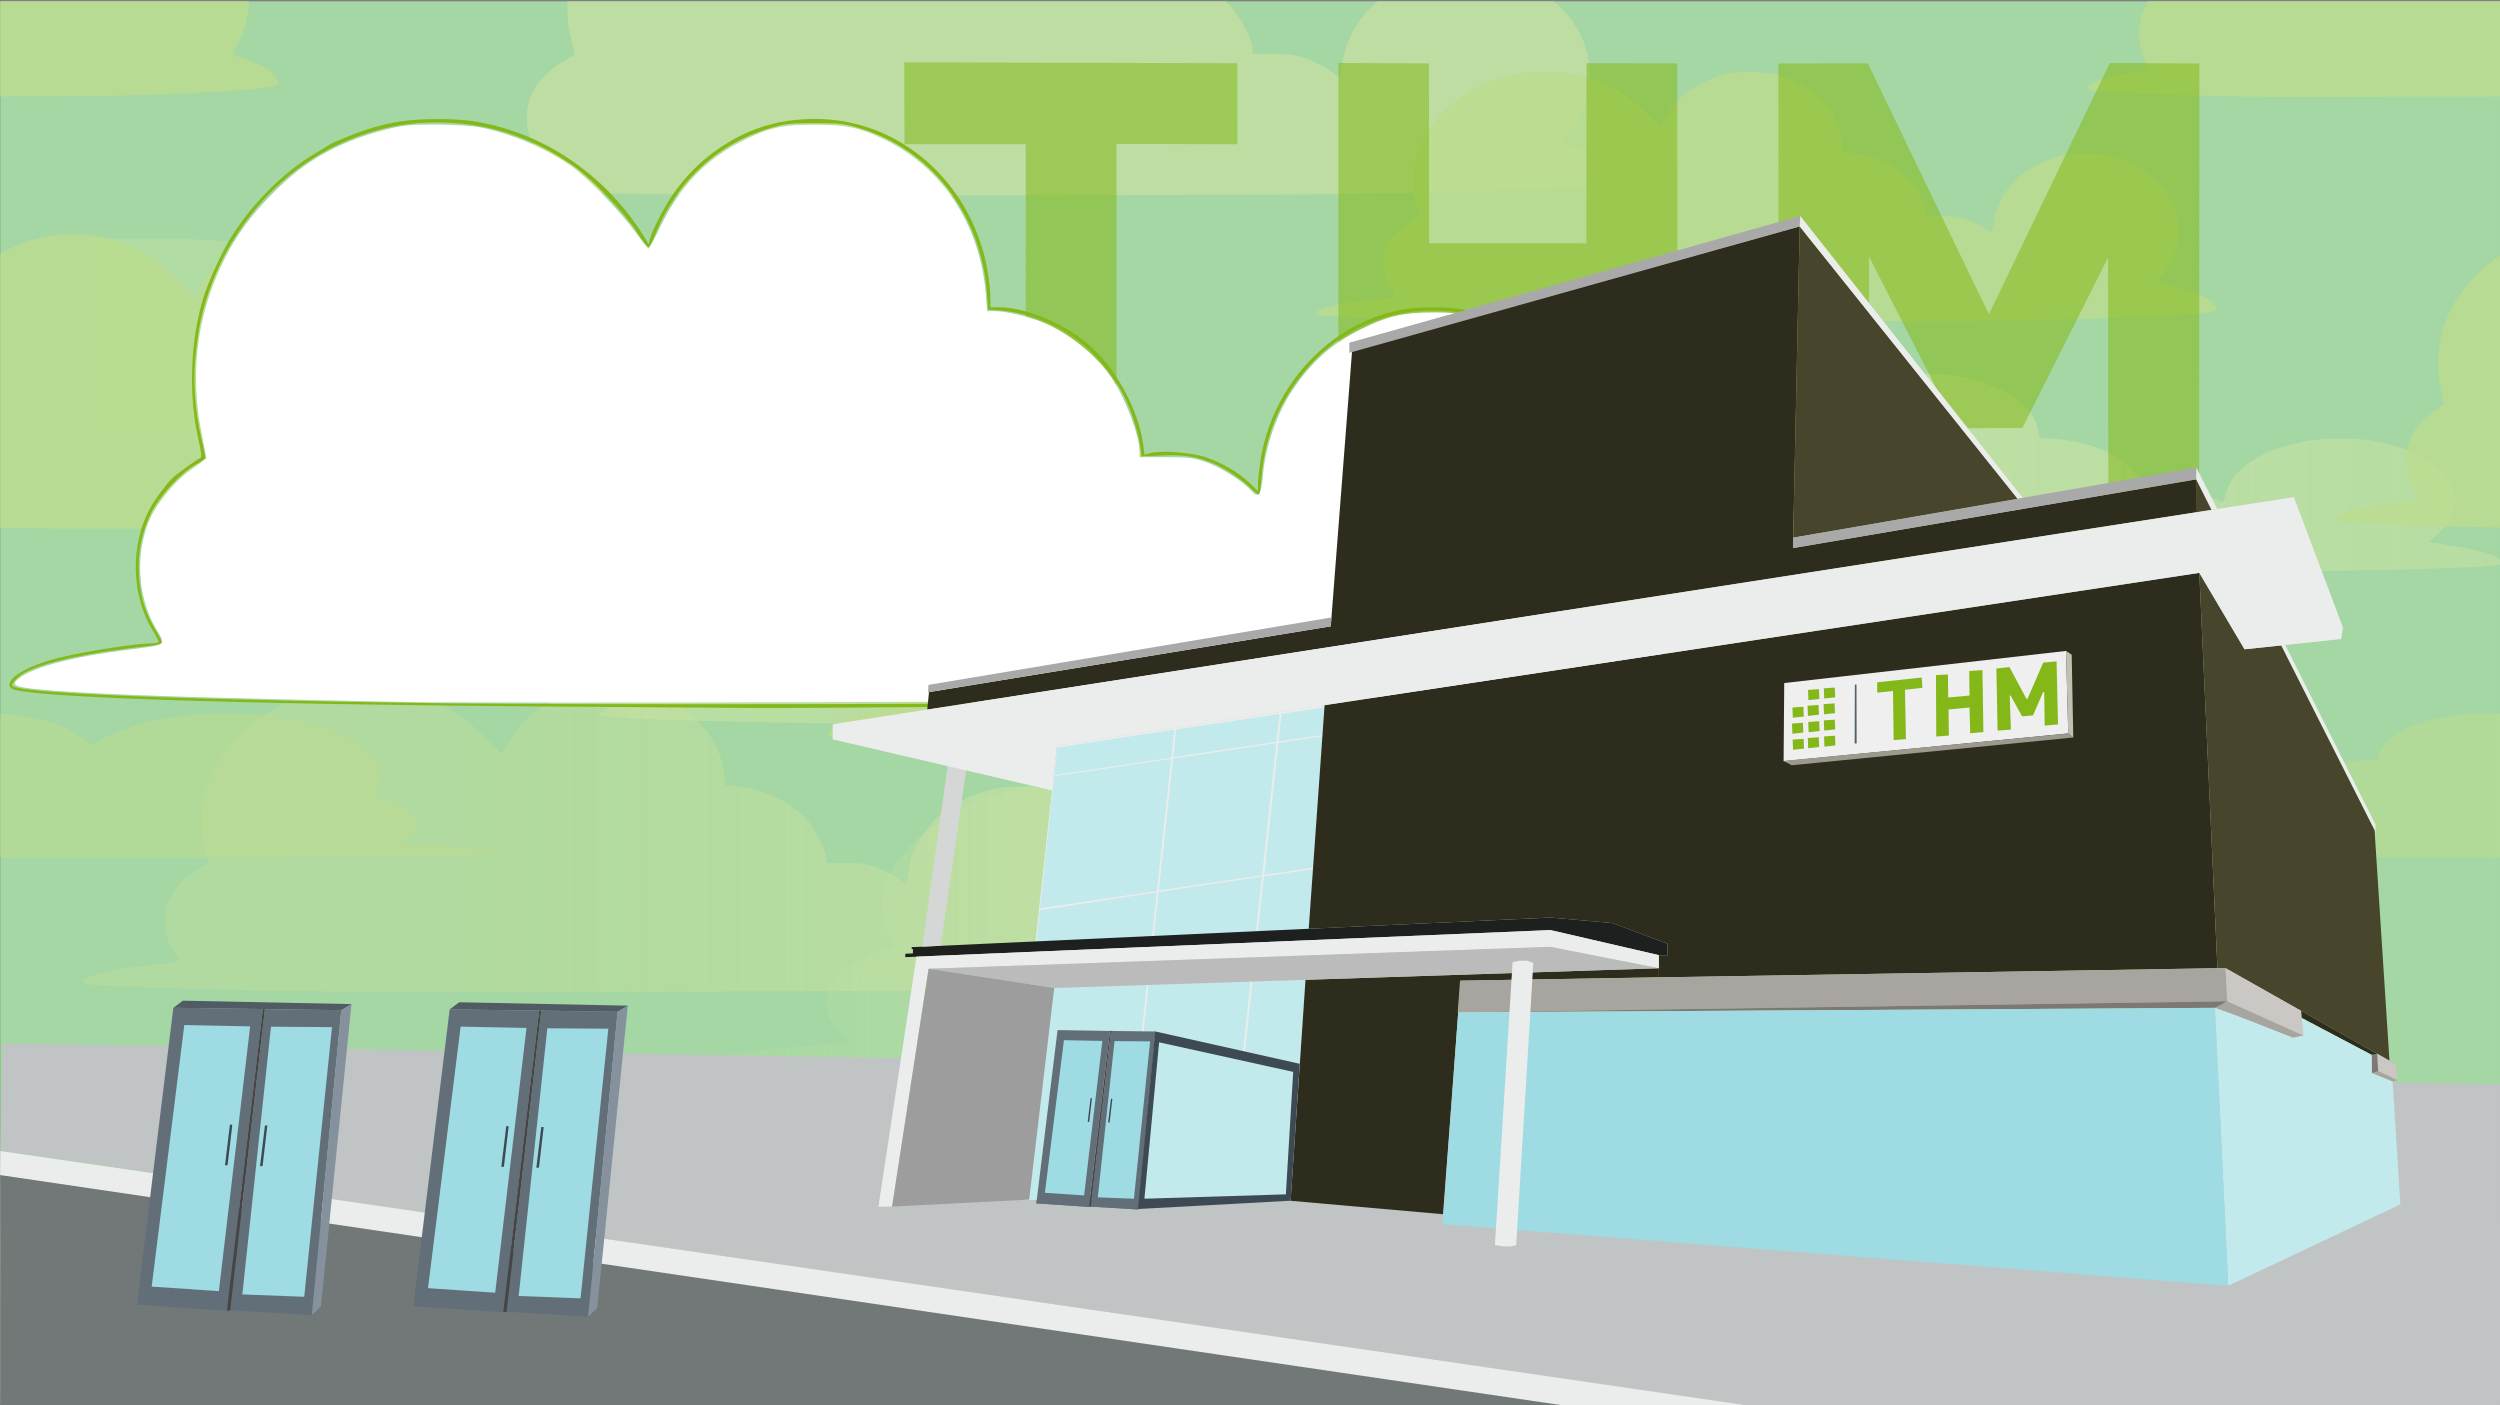 <?xml version="1.0" encoding="UTF-8" standalone="no"?>
<!-- Created with Inkscape (http://www.inkscape.org/) -->

<svg
   width="1818mm"
   height="1022mm"
   viewBox="0 0 1818 1022"
   version="1.1"
   id="svg5"
   xml:space="preserve"
   sodipodi:docname="THM B-Gebaude.svg"
   inkscape:version="1.2 (dc2aeda, 2022-05-15)"
   xmlns:inkscape="http://www.inkscape.org/namespaces/inkscape"
   xmlns:sodipodi="http://sodipodi.sourceforge.net/DTD/sodipodi-0.dtd"
   xmlns:xlink="http://www.w3.org/1999/xlink"
   xmlns="http://www.w3.org/2000/svg"
   xmlns:svg="http://www.w3.org/2000/svg"><rect x="0" y="0" width="1818" height="1022" fill="#808080" stroke="none"/><sodipodi:namedview
     id="namedview7"
     pagecolor="#ffffff"
     bordercolor="#000000"
     borderopacity="0.25"
     inkscape:showpageshadow="2"
     inkscape:pageopacity="0.0"
     inkscape:pagecheckerboard="0"
     inkscape:deskcolor="#d1d1d1"
     inkscape:document-units="mm"
     showgrid="false"
     inkscape:zoom="0.11634078"
     inkscape:cx="3429.58"
     inkscape:cy="2002.7372"
     inkscape:window-width="1440"
     inkscape:window-height="900"
     inkscape:window-x="0"
     inkscape:window-y="0"
     inkscape:window-maximized="0"
     inkscape:current-layer="layer1" /><defs
     id="defs2"><linearGradient
       id="linearGradient19305"
       inkscape:swatch="solid"><stop
         style="stop-color:#5f5a4d;stop-opacity:1;"
         offset="0"
         id="stop19303" /></linearGradient><clipPath
       clipPathUnits="userSpaceOnUse"
       id="clipPath1187"><rect
         style="fill:#d7d7d7;stroke-width:1.419"
         id="rect1189"
         width="111.305"
         height="62.567"
         x="42.782"
         y="137.67" /></clipPath><clipPath
       clipPathUnits="userSpaceOnUse"
       id="clipPath1191"><rect
         style="fill:#d7d7d7;stroke-width:2.68"
         id="rect1193"
         width="210.182"
         height="118.148"
         x="-0.19"
         y="13.582" /></clipPath><clipPath
       clipPathUnits="userSpaceOnUse"
       id="clipPath1195"><rect
         style="fill:#d7d7d7;stroke-width:2.68"
         id="rect1197"
         width="210.182"
         height="118.148"
         x="-0.19"
         y="13.582" /></clipPath><linearGradient
       inkscape:collect="always"
       xlink:href="#linearGradient3628"
       id="linearGradient3630"
       x1="475.056"
       y1="68.671"
       x2="611.844"
       y2="68.671"
       gradientUnits="userSpaceOnUse"
       gradientTransform="matrix(5.949,0,0,5.001,-1819.762,0.959)" /><linearGradient
       inkscape:collect="always"
       id="linearGradient3628"><stop
         style="stop-color:#c4e1a3;stop-opacity:1;"
         offset="0"
         id="stop3626" /><stop
         style="stop-color:#c4e1a3;stop-opacity:0.577;"
         offset="1"
         id="stop3624" /></linearGradient><linearGradient
       inkscape:collect="always"
       xlink:href="#linearGradient1374"
       id="linearGradient1376"
       x1="391.242"
       y1="134.126"
       x2="597.922"
       y2="134.126"
       gradientUnits="userSpaceOnUse"
       spreadMethod="pad"
       gradientTransform="matrix(-5.949,0,0,5.001,4064.903,0.959)" /><linearGradient
       inkscape:collect="always"
       id="linearGradient1374"><stop
         style="stop-color:#c1e0a3;stop-opacity:1;"
         offset="0.296"
         id="stop1372" /><stop
         style="stop-color:#c3e1a3;stop-opacity:0.123;"
         offset="1"
         id="stop1370" /></linearGradient><linearGradient
       inkscape:collect="always"
       xlink:href="#linearGradient1390"
       id="linearGradient1392"
       x1="379.112"
       y1="84.534"
       x2="503.699"
       y2="84.534"
       gradientUnits="userSpaceOnUse"
       gradientTransform="matrix(5.949,0,0,5.001,-1819.762,0.959)" /><linearGradient
       inkscape:collect="always"
       id="linearGradient1390"><stop
         style="stop-color:#c2e1a3;stop-opacity:1;"
         offset="0.106"
         id="stop1388" /><stop
         style="stop-color:#c1de97;stop-opacity:1;"
         offset="0.763"
         id="stop1386" /></linearGradient><clipPath
       clipPathUnits="userSpaceOnUse"
       id="clipPath2008"><rect
         style="fill:#ffffff;fill-opacity:0.527;stroke-width:121.554;stroke-opacity:0.847"
         id="rect2010"
         width="155.313"
         height="29.962"
         x="352.206"
         y="0" /></clipPath><clipPath
       clipPathUnits="userSpaceOnUse"
       id="clipPath2068"><rect
         style="fill:#ffffff;fill-opacity:0.346;stroke-width:123.479;stroke-opacity:0.847"
         id="rect2070"
         width="192.424"
         height="24.856"
         x="413.584"
         y="179.083" /></clipPath><linearGradient
       inkscape:collect="always"
       xlink:href="#linearGradient1426"
       id="linearGradient1428"
       x1="329.993"
       y1="110.89"
       x2="440.272"
       y2="110.89"
       gradientUnits="userSpaceOnUse"
       gradientTransform="matrix(7.248,0,0,6.093,-2332.543,-64.876)" /><linearGradient
       inkscape:collect="always"
       id="linearGradient1426"><stop
         style="stop-color:#c1de97;stop-opacity:0.543;"
         offset="0.345"
         id="stop1422" /><stop
         style="stop-color:#c9e1a3;stop-opacity:0.777;"
         offset="0.918"
         id="stop1424" /></linearGradient><linearGradient
       inkscape:collect="always"
       xlink:href="#linearGradient3620"
       id="linearGradient3622"
       x1="434.709"
       y1="59.069"
       x2="492.819"
       y2="59.069"
       gradientUnits="userSpaceOnUse" /><linearGradient
       inkscape:collect="always"
       id="linearGradient3620"><stop
         style="stop-color:#c4e1a3;stop-opacity:0.55;"
         offset="0.241"
         id="stop3616" /><stop
         style="stop-color:#c4e1a3;stop-opacity:1;"
         offset="1"
         id="stop3618" /></linearGradient><clipPath
       clipPathUnits="userSpaceOnUse"
       id="clipPath3601"><rect
         style="fill:#ffffff;fill-opacity:0.519;stroke-width:82.912;stroke-opacity:0.847"
         id="rect3603"
         width="59.702"
         height="31.873"
         x="434.709"
         y="44.161" /></clipPath><clipPath
       clipPathUnits="userSpaceOnUse"
       id="clipPath706"><rect
         style="fill:#73a721;stroke-width:119.539;stroke-opacity:0.847"
         id="rect708"
         width="141.896"
         height="41.098"
         x="305.921"
         y="162.848" /></clipPath><clipPath
       clipPathUnits="userSpaceOnUse"
       id="clipPath693"><rect
         style="fill:#73a721;stroke-width:126.956;stroke-opacity:0.847"
         id="rect695"
         width="47.02"
         height="29.431"
         x="611.839"
         y="174.516" /></clipPath><clipPath
       clipPathUnits="userSpaceOnUse"
       id="clipPath640"><rect
         style="fill:#73a721;stroke-width:118.002;stroke-opacity:0.847"
         id="rect642"
         width="56.717"
         height="29.607"
         x="555.122"
         y="174.339" /></clipPath><clipPath
       clipPathUnits="userSpaceOnUse"
       id="clipPath611"><rect
         style="fill:#73a721;stroke-width:188.146;stroke-opacity:0.847"
         id="rect613"
         width="34.199"
         height="14.069"
         x="305.922"
         y="0" /></clipPath><clipPath
       clipPathUnits="userSpaceOnUse"
       id="clipPath618"><rect
         style="fill:#73a721;stroke-width:179.092;stroke-opacity:0.847"
         id="rect620"
         width="52.091"
         height="14.207"
         x="253.83"
         y="0" /></clipPath><clipPath
       clipPathUnits="userSpaceOnUse"
       id="clipPath598"><rect
         style="fill:#73a721;stroke-width:7425.61;stroke-opacity:0.847"
         id="rect600"
         width="20.833"
         height="43.051"
         x="285.089"
         y="33.919" /></clipPath><clipPath
       clipPathUnits="userSpaceOnUse"
       id="clipPath591"><rect
         style="fill:#73a721;stroke-width:3091.1;stroke-opacity:0.847"
         id="rect593"
         width="95.501"
         height="44.623"
         x="305.923"
         y="32.071" /></clipPath><clipPath
       clipPathUnits="userSpaceOnUse"
       id="clipPath2200"><rect
         style="fill:#ffffff;fill-opacity:0.997;stroke-width:150.109;stroke-opacity:0.847"
         id="rect2202"
         width="61.25"
         height="23.737"
         x="611.839"
         y="103" /></clipPath><clipPath
       clipPathUnits="userSpaceOnUse"
       id="clipPath2141"><rect
         style="fill:#ffffff;fill-opacity:0.346;stroke-width:119.454;stroke-opacity:0.847"
         id="rect2143"
         width="69.667"
         height="21.769"
         x="542.172"
         y="103.274" /></clipPath><clipPath
       clipPathUnits="userSpaceOnUse"
       id="clipPath2497"><rect
         style="fill:#84b819;fill-opacity:0.548;stroke-width:18.922"
         id="rect2499"
         width="111.299"
         height="62.571"
         x="42.788"
         y="137.668" /></clipPath><clipPath
       clipPathUnits="userSpaceOnUse"
       id="clipPath2501"><rect
         style="fill:#84b819;fill-opacity:0.548;stroke-width:35.73"
         id="rect2503"
         width="210.171"
         height="118.154"
         x="-0.47"
         y="-2.708" /></clipPath><clipPath
       clipPathUnits="userSpaceOnUse"
       id="clipPath2505"><rect
         style="fill:#84b819;fill-opacity:0.548;stroke-width:35.73"
         id="rect2507"
         width="210.171"
         height="118.154"
         x="-0.47"
         y="-2.708" /></clipPath><clipPath
       clipPathUnits="userSpaceOnUse"
       id="clipPath2509"><rect
         style="fill:#84b819;fill-opacity:0.548;stroke-width:309.052"
         id="rect2511"
         width="1817.896"
         height="1021.99"
         x="75.56"
         y="-37.714" /></clipPath><clipPath
       clipPathUnits="userSpaceOnUse"
       id="clipPath2513"><rect
         style="fill:#84b819;fill-opacity:0.548;stroke-width:309.052"
         id="rect2515"
         width="1817.896"
         height="1021.99"
         x="0.101"
         y="0.015" /></clipPath><clipPath
       clipPathUnits="userSpaceOnUse"
       id="clipPath36298"><path
         id="path36300"
         style="fill:#ff0000;fill-opacity:1;fill-rule:nonzero;stroke:none;stroke-width:0.265"
         d="M 10.188,86.331 V 153.143 H 199.57 V 86.331 H 49.012 c 0.704,0.637 0.777,1.969 -0.489,3.35 -0.238,0.259 -0.12,0.134 -0.352,0.375 -0.34,0.349 -0.687,0.69 -1.04,1.026 -0.023,0.019 -0.034,0.027 -0.045,0.036 -0.05,0.048 -0.101,0.095 -0.152,0.143 -0.432,0.281 -0.699,0.477 -1.3,0.449 -0.043,-1.9e-5 -0.086,-5.3e-4 -0.129,-5.3e-4 -0.063,-1.21e-4 -0.126,3.2e-5 -0.189,-5.29e-4 -0.086,-7.94e-4 -0.172,-0.002 -0.257,-0.006 -0.252,-0.012 -0.503,-0.041 -0.743,-0.123 -0.289,-0.112 -0.6,-0.263 -0.811,-0.502 -0.043,-0.036 -0.083,-0.073 -0.114,-0.108 -0.03,-5.29e-4 -0.06,-0.001 -0.09,-0.002 -0.183,-0.007 -0.366,-0.021 -0.546,-0.059 -0.266,-0.061 -0.523,-0.15 -0.765,-0.278 -0.155,-0.085 -0.305,-0.176 -0.453,-0.272 -0.092,-0.06 -0.179,-0.12 -0.263,-0.182 -0.028,-0.006 -0.053,-0.006 -0.081,-0.013 -0.175,-0.04 -0.35,-0.079 -0.522,-0.128 -0.266,-0.073 -0.534,-0.139 -0.8,-0.21 -0.342,-0.087 -0.691,-0.148 -1.035,-0.225 -0.477,-0.102 -0.951,-0.215 -1.428,-0.316 -0.354,-0.083 -0.71,-0.159 -1.062,-0.25 -0.386,-0.099 -0.777,-0.186 -1.176,-0.208 -0.878,-0.055 -1.759,-0.075 -2.639,-0.074 -1.042,-0.004 -2.084,-0.009 -3.125,-0.013 -0.886,0.002 -1.773,0.021 -2.655,0.122 -0.924,0.111 -1.843,0.266 -2.745,0.496 -0.815,0.212 -1.623,0.451 -2.415,0.739 -0.703,0.265 -1.404,0.535 -2.1,0.817 -0.467,0.196 -0.945,0.378 -1.382,0.636 -0.335,0.204 -0.665,0.418 -0.968,0.668 -0.149,0.123 -0.279,0.267 -0.433,0.384 -0.243,0.184 -0.521,0.323 -0.817,0.395 -0.032,0.039 -0.063,0.08 -0.092,0.122 -0.116,0.157 -0.222,0.317 -0.323,0.484 -0.017,0.028 -0.059,0.116 -0.051,0.084 0.016,-0.058 0.048,-0.11 0.072,-0.164 0.083,-0.187 0.14,-0.347 0.176,-0.484 -0.065,0.008 -0.13,0.014 -0.196,0.015 -0.051,-0.007 -0.102,-0.013 -0.152,-0.019 -0.084,0.289 -0.16,0.584 -0.169,0.884 -0.109,3.737 -3.764,3.739 -3.777,0 -0.003,-0.743 0.187,-1.466 0.389,-2.176 0.043,-0.14 0.087,-0.28 0.13,-0.42 0.467,-1.507 1.38,-2.178 2.196,-2.183 0.232,-0.001 0.456,0.051 0.66,0.154 0.435,-0.359 0.905,-0.671 1.384,-0.966 0.597,-0.367 1.25,-0.628 1.894,-0.898 0.738,-0.3 1.482,-0.586 2.227,-0.867 0.22,-0.08 0.44,-0.157 0.662,-0.232 z m 31.245,0 c 0.076,0.02 0.152,0.039 0.227,0.059 0.119,0.036 0.24,0.061 0.361,0.088 0.687,0.153 1.215,0.408 1.595,0.716 0.183,-0.005 0.361,0.016 0.544,0.033 0.197,0.033 0.389,0.081 0.582,0.131 0.19,0.06 0.37,0.145 0.54,0.247 0.061,-0.061 0.122,-0.123 0.183,-0.185 0.196,-0.203 0.107,-0.108 0.268,-0.285 0.316,-0.349 0.636,-0.614 0.95,-0.804 z m 4.339,1.561 c -0.025,5.6e-5 -0.061,0.004 -0.109,0.011 0.009,0.009 0.02,0.019 0.03,0.029 0.121,-0.006 0.164,-0.04 0.078,-0.04 z m -0.02,0.075 c 0.051,0.056 0.078,0.085 0.105,0.114 0.002,0.002 0.002,0.002 0.004,0.004 0.1,0.09 -0.115,-0.124 -0.11,-0.118 z m 0.156,0.163 c 0.056,0.06 0.104,0.111 0.147,0.158 -0.006,-0.005 -0.012,-0.009 -0.018,-0.014 0.012,0.01 0.023,0.021 0.034,0.031 -0.005,-0.005 -0.01,-0.01 -0.015,-0.016 0.004,0.003 0.009,0.006 0.013,0.01 -0.045,-0.054 -0.067,-0.081 -0.137,-0.147 -0.008,-0.007 -0.032,-0.03 -0.024,-0.022 z m 0.161,0.168 c 0.007,0.009 0.016,0.019 0.026,0.03 0.011,0.012 0.022,0.023 0.03,0.034 0.004,0.004 0.007,0.009 0.01,0.013 0.026,0.029 0.05,0.059 0.074,0.088 0.02,0.018 0.04,0.036 0.06,0.054 -0.018,-0.026 -0.037,-0.052 -0.057,-0.076 -0.042,-0.053 -0.091,-0.101 -0.144,-0.144 z m 0.067,0.078 c -0.006,-0.007 -0.011,-0.013 -0.017,-0.02 0.008,0.009 0.007,0.009 0.017,0.02 -0.05,-0.05 -0.078,-0.079 -0.118,-0.119 -0.005,-0.004 -0.011,-0.008 -0.016,-0.012 0.009,0.012 0.023,0.033 0.037,0.052 -0.016,-0.02 -0.035,-0.042 -0.054,-0.064 -0.031,-0.022 -0.064,-0.042 -0.097,-0.061 0.059,0.054 0.118,0.108 0.178,0.161 0.041,0.037 0.082,0.074 0.124,0.111 -0.017,-0.023 -0.035,-0.047 -0.053,-0.069 z M 46.017,88.258 c 0.007,0.005 0.013,0.01 0.02,0.016 -0.014,-0.013 -0.028,-0.025 -0.042,-0.038 0.007,0.007 0.015,0.015 0.022,0.022 z m -2.941,2.287 c 0.043,0.072 0.087,0.132 0.134,0.189 -0.044,-0.063 -0.088,-0.127 -0.134,-0.189 z m 0.09,0.083 c -0.006,-0.003 0.067,0.101 0.121,0.18 0.01,0.006 0.02,0.012 0.03,0.019 -0.044,-0.063 -0.089,-0.126 -0.139,-0.186 -0.007,-0.009 -0.011,-0.013 -0.012,-0.013 z m -27.642,1.746 c -0.007,0.023 -0.014,0.047 -0.021,0.07 -0.036,0.115 -0.072,0.23 -0.107,0.345 -0.022,0.074 -0.044,0.148 -0.066,0.222 0.088,-0.008 0.187,-0.024 0.362,-0.051 0.074,-0.337 0.001,-0.514 -0.167,-0.586 z m 0.591,0.411 c 0.01,-0.007 -0.021,0.013 -0.031,0.02 -0.004,0.003 -0.007,0.006 -0.011,0.009 0.014,-0.01 0.028,-0.019 0.042,-0.029 z" /></clipPath></defs><g
     inkscape:label="Ebene 1"
     inkscape:groupmode="layer"
     id="layer1"
     style="display:inline"><g
       id="g1698"
       inkscape:label="Wolken Hintergrund"
       style="display:inline"
       clip-path="url(#clipPath2513)"><rect
         style="display:inline;fill:#a4d7a3;fill-opacity:1;stroke-width:644.631;stroke-opacity:0.847"
         id="rect662"
         width="1819.838"
         height="1019.979"
         x="0.215"
         y="0.985"
         inkscape:label="rect662" /><path
         style="fill:url(#linearGradient3630);fill-opacity:1;stroke:none;stroke-width:47.814"
         d="m 1201.374,416.811 c -98.648,-0.989 -148.055,-1.795 -175.26,-2.859 -20.667,-0.808 -22.861,-1.267 -16.668,-3.483 7.332,-2.624 25.618,-5.046 50.397,-6.675 21.622,-1.421 20.778,-1.129 15.767,-5.454 -9.393,-8.107 -10.389,-19.453 -2.466,-28.094 3.265,-3.561 12.118,-9.035 18.213,-11.262 2.76,-1.008 5.921,-2.188 7.025,-2.621 l 2.007,-0.788 -2.52,-6.611 c -5.414,-14.2 -2.398,-28.061 8.853,-40.695 6.035,-6.777 12.312,-11.616 22.138,-17.066 17.167,-9.521 33.649,-14.623 57.988,-17.949 9.223,-1.26 12.477,-1.447 25.374,-1.457 8.313,-0.007 18.035,0.301 22.191,0.703 14.854,1.434 31.065,4.928 44.382,9.568 8.016,2.793 24.507,11.449 32.024,16.809 3.131,2.233 5.982,4.06 6.335,4.06 0.353,0 2.917,-2.429 5.697,-5.398 9.444,-10.086 22.335,-17.005 40.216,-21.585 13.305,-3.408 19.332,-4.104 35.56,-4.104 15.465,0 21.864,0.678 33.653,3.568 29.112,7.136 47.507,21.458 50.314,39.174 l 0.642,4.06 h 3.739 c 5.386,0 17.006,1.386 23.754,2.834 12.27,2.632 25.313,7.93 32.723,13.291 7.064,5.111 14.457,14.873 14.457,19.091 v 1.451 l 13.068,0.013 c 11.249,0.01 14.004,0.187 19.794,1.272 7.126,1.336 17.55,4.669 21.393,6.842 4.343,2.455 5.247,1.863 6.406,-4.196 1.323,-6.914 6.69,-14.743 14.056,-20.501 9.24,-7.222 19.768,-12.036 34.267,-15.668 12.815,-3.21 20.322,-4.091 35.013,-4.108 14.758,-0.015 22.158,0.857 35.067,4.142 46.994,11.958 63.101,42.969 34.463,66.351 -2.932,2.394 -5.018,4.516 -4.637,4.716 0.382,0.2 5.617,1.074 11.635,1.941 12.215,1.761 18.305,2.954 27.058,5.301 9.623,2.58 17.48,7.683 13.726,8.915 -6.996,2.296 -63.785,4.111 -180.927,5.781 -34.128,0.487 -399.696,1.067 -436.92,0.694 z"
         id="path3605"
         inkscape:label="Wolke 15 mitte" /><path
         style="fill:url(#linearGradient1376);fill-opacity:1;stroke:none;stroke-width:71.858"
         d="m 802.375,779.978 c -149.052,-1.479 -223.702,-2.684 -264.807,-4.274 -31.227,-1.208 -34.541,-1.894 -25.184,-5.207 11.079,-3.923 38.707,-7.543 76.147,-9.978 32.669,-2.124 31.394,-1.688 23.824,-8.152 -14.192,-12.119 -15.697,-29.079 -3.727,-41.995 4.934,-5.323 18.309,-13.505 27.519,-16.835 4.17,-1.507 8.947,-3.271 10.615,-3.918 l 3.033,-1.178 -3.808,-9.883 c -8.18,-21.226 -3.624,-41.945 13.376,-60.832 9.119,-10.131 18.603,-17.364 33.45,-25.51 25.939,-14.232 50.841,-21.858 87.617,-26.831 13.935,-1.884 18.852,-2.164 38.338,-2.178 12.56,-0.01 27.25,0.451 33.53,1.05 22.444,2.143 46.937,7.367 67.059,14.303 12.112,4.175 37.029,17.114 48.387,25.127 4.731,3.338 9.038,6.068 9.572,6.068 0.532,0 4.407,-3.631 8.607,-8.069 14.27,-15.077 33.747,-25.419 60.764,-32.266 20.103,-5.095 29.21,-6.135 53.73,-6.135 23.367,0 33.035,1.014 50.849,5.334 43.986,10.666 71.78,32.075 76.021,58.557 l 0.971,6.068 h 5.649 c 8.138,0 25.696,2.072 35.891,4.236 18.539,3.935 38.246,11.854 49.443,19.868 10.674,7.64 21.844,22.233 21.844,28.537 v 2.169 l 19.745,0.02 c 16.997,0.015 21.159,0.279 29.907,1.901 10.768,1.997 26.517,6.98 32.323,10.227 6.561,3.67 7.928,2.784 9.678,-6.272 1.998,-10.335 10.109,-22.039 21.238,-30.644 13.961,-10.796 29.869,-17.992 51.776,-23.42 19.363,-4.798 30.706,-6.115 52.902,-6.14 22.299,-0.025 33.479,1.281 52.984,6.191 71.005,17.875 95.342,64.23 52.072,99.182 -4.43,3.578 -7.582,6.75 -7.006,7.049 0.576,0.299 8.488,1.605 17.58,2.902 18.456,2.633 27.658,4.416 40.883,7.924 14.54,3.857 26.412,11.485 20.739,13.327 -10.571,3.433 -96.375,6.145 -273.37,8.642 -51.565,0.727 -603.917,1.595 -660.161,1.037 z"
         id="path1335"
         inkscape:label="Wolke 7 mitte" /><path
         style="opacity:0.706;fill:url(#linearGradient1392);fill-opacity:1;stroke:none;stroke-width:54.271"
         d="m 613.202,526.16 c -89.849,-1.399 -134.848,-2.539 -159.626,-4.044 -18.824,-1.143 -20.822,-1.792 -15.181,-4.927 6.678,-3.712 23.333,-7.137 45.901,-9.441 19.693,-2.01 18.924,-1.597 14.361,-7.714 -8.555,-11.467 -9.462,-27.516 -2.246,-39.738 2.974,-5.037 11.037,-12.779 16.589,-15.93 2.514,-1.426 5.393,-3.095 6.399,-3.708 l 1.828,-1.115 -2.296,-9.352 c -4.931,-20.085 -2.185,-39.691 8.063,-57.562 5.497,-9.586 11.214,-16.43 20.163,-24.139 15.636,-13.467 30.647,-20.683 52.816,-25.389 8.4,-1.783 11.364,-2.047 23.11,-2.061 7.571,-0.007 16.426,0.426 20.212,0.994 13.529,2.028 28.294,6.971 40.423,13.534 7.301,3.95 22.321,16.194 29.168,23.776 2.852,3.158 5.448,5.742 5.77,5.742 0.321,0 2.656,-3.436 5.189,-7.635 8.602,-14.266 20.343,-24.052 36.629,-30.532 12.118,-4.821 17.607,-5.805 32.388,-5.805 14.086,0 19.914,0.96 30.651,5.047 26.515,10.093 43.269,30.351 45.826,55.41 l 0.585,5.742 h 3.405 c 4.906,0 15.489,1.961 21.635,4.008 11.175,3.723 23.055,11.216 29.804,18.8 6.434,7.229 13.168,21.038 13.168,27.003 v 2.053 l 11.902,0.02 c 10.246,0.01 12.755,0.263 18.028,1.799 6.491,1.889 15.984,6.605 19.484,9.677 3.955,3.473 4.779,2.635 5.834,-5.935 1.205,-9.78 6.094,-20.854 12.802,-28.998 8.416,-10.216 18.005,-17.025 31.211,-22.162 11.672,-4.54 18.51,-5.786 31.89,-5.81 13.442,-0.021 20.181,1.212 31.939,5.858 42.802,16.915 57.472,60.778 31.389,93.851 -2.67,3.386 -4.571,6.387 -4.223,6.671 0.347,0.283 5.116,1.519 10.597,2.746 11.125,2.491 16.672,4.179 24.644,7.498 8.765,3.649 15.921,10.867 12.502,12.61 -6.372,3.248 -58.095,5.815 -164.788,8.177 -31.084,0.688 -364.043,1.51 -397.946,0.982 z"
         id="path1384"
         inkscape:label="Wolke 9 mitte" /><path
         style="fill:#c9e1a3;fill-opacity:0.684;stroke:none;stroke-width:11.765"
         d="m 394.463,28.218 c -17.857,-0.331 -26.801,-0.6 -31.725,-0.956 -3.741,-0.27 -4.138,-0.424 -3.017,-1.165 1.327,-0.878 4.637,-1.688 9.123,-2.232 3.914,-0.475 3.761,-0.378 2.854,-1.824 -1.7,-2.711 -1.881,-6.506 -0.446,-9.396 0.591,-1.191 2.194,-3.022 3.297,-3.766 0.5,-0.337 1.072,-0.732 1.272,-0.877 l 0.363,-0.264 -0.456,-2.211 c -0.98,-4.749 -0.434,-9.385 1.603,-13.61 1.092,-2.267 2.229,-3.885 4.007,-5.707 3.108,-3.184 6.091,-4.89 10.497,-6.003 1.669,-0.422 2.259,-0.484 4.593,-0.487 1.505,-0.002 3.265,0.101 4.017,0.235 2.689,0.479 5.623,1.648 8.034,3.2 1.451,0.934 4.436,3.829 5.797,5.622 0.567,0.747 1.083,1.358 1.147,1.358 0.064,0 0.528,-0.812 1.031,-1.805 1.71,-3.373 4.043,-5.687 7.28,-7.219 2.408,-1.14 3.499,-1.372 6.437,-1.372 2.799,0 3.958,0.227 6.092,1.193 5.27,2.386 8.6,7.176 9.108,13.101 l 0.116,1.358 h 0.677 c 0.975,0 3.078,0.464 4.3,0.948 2.221,0.88 4.582,2.652 5.924,4.445 1.279,1.709 2.617,4.974 2.617,6.385 v 0.485 l 2.366,0.005 c 2.036,0.002 2.535,0.062 3.583,0.425 1.29,0.447 3.177,1.562 3.873,2.288 0.786,0.821 0.95,0.623 1.16,-1.403 0.239,-2.312 1.211,-4.931 2.544,-6.856 1.673,-2.415 3.578,-4.025 6.203,-5.24 2.32,-1.074 3.679,-1.368 6.338,-1.374 2.672,-0.005 4.011,0.287 6.348,1.385 8.507,3.999 11.422,14.37 6.238,22.19 -0.531,0.801 -0.908,1.51 -0.839,1.577 0.069,0.067 1.017,0.359 2.106,0.649 2.211,0.589 3.314,0.988 4.898,1.773 1.742,0.863 3.164,2.57 2.485,2.982 -1.266,0.768 -11.546,1.375 -32.751,1.933 -6.178,0.163 -72.352,0.357 -79.091,0.232 z"
         id="path2004"
         inkscape:label="Wolke 11 mitte"
         clip-path="url(#clipPath2008)"
         transform="matrix(5.949,0,0,5.001,-1819.762,0.959)" /><path
         style="fill:#c4e1a3;fill-opacity:1;stroke:none;stroke-width:12.474"
         d="m 460.78,224.771 c -22.462,-0.296 -33.711,-0.537 -39.906,-0.855 -4.706,-0.242 -5.205,-0.379 -3.795,-1.041 1.67,-0.784 5.833,-1.508 11.475,-1.995 4.923,-0.425 4.731,-0.338 3.59,-1.63 -2.139,-2.423 -2.365,-5.815 -0.562,-8.398 0.743,-1.064 2.759,-2.701 4.147,-3.366 0.628,-0.301 1.348,-0.654 1.6,-0.784 l 0.457,-0.236 -0.574,-1.976 c -1.233,-4.245 -0.546,-8.388 2.016,-12.165 1.374,-2.026 2.803,-3.472 5.041,-5.101 3.909,-2.846 7.662,-4.371 13.204,-5.365 2.1,-0.377 2.841,-0.433 5.777,-0.436 1.893,-0.002 4.106,0.09 5.053,0.21 3.382,0.429 7.073,1.473 10.106,2.86 1.825,0.835 5.58,3.422 7.292,5.025 0.713,0.667 1.362,1.213 1.442,1.213 0.08,0 0.664,-0.726 1.297,-1.614 2.15,-3.015 5.086,-5.083 9.157,-6.452 3.029,-1.019 4.402,-1.227 8.097,-1.227 3.521,0 4.978,0.203 7.663,1.067 6.629,2.133 10.817,6.414 11.456,11.71 l 0.146,1.213 h 0.851 c 1.226,0 3.872,0.414 5.409,0.847 2.794,0.787 5.764,2.37 7.451,3.973 1.609,1.528 3.292,4.446 3.292,5.707 v 0.434 l 2.976,0.004 c 2.561,0.003 3.189,0.056 4.507,0.38 1.623,0.399 3.996,1.396 4.871,2.045 0.989,0.734 1.195,0.557 1.459,-1.254 0.301,-2.067 1.523,-4.407 3.2,-6.128 2.104,-2.159 4.501,-3.598 7.803,-4.683 2.918,-0.96 4.627,-1.223 7.972,-1.228 3.36,-0.005 5.045,0.256 7.985,1.238 10.7,3.575 14.368,12.844 7.847,19.834 -0.668,0.716 -1.143,1.35 -1.056,1.41 0.087,0.06 1.279,0.321 2.649,0.58 2.781,0.526 4.168,0.883 6.161,1.585 2.191,0.771 3.98,2.297 3.125,2.665 -1.593,0.686 -14.523,1.229 -41.196,1.728 -7.771,0.145 -91.009,0.319 -99.485,0.207 z"
         id="path2012"
         inkscape:label="Wolke 12 mitte"
         clip-path="url(#clipPath2068)"
         transform="matrix(5.949,0,0,5.001,-1819.762,0.959)" /><path
         style="opacity:0.775;fill:url(#linearGradient1428);fill-opacity:1;stroke:none;stroke-width:58.529"
         d="m 250.847,721.26 c -96.898,-1.509 -145.428,-2.738 -172.15,-4.361 -20.3,-1.233 -22.455,-1.932 -16.372,-5.314 7.202,-4.003 25.163,-7.697 49.503,-10.182 21.238,-2.168 20.409,-1.722 15.488,-8.32 -9.226,-12.367 -10.204,-29.675 -2.423,-42.855 3.207,-5.432 11.903,-13.782 17.89,-17.18 2.711,-1.538 5.816,-3.338 6.901,-3.999 l 1.972,-1.202 -2.476,-10.085 c -5.318,-21.661 -2.356,-42.805 8.696,-62.078 5.928,-10.338 12.094,-17.719 21.746,-26.033 16.863,-14.524 33.052,-22.306 56.96,-27.381 9.059,-1.923 12.255,-2.208 24.924,-2.223 8.165,-0.01 17.715,0.46 21.798,1.072 14.591,2.187 30.514,7.518 43.595,14.596 7.874,4.26 24.072,17.465 31.456,25.642 3.076,3.406 5.876,6.193 6.223,6.193 0.346,0 2.865,-3.705 5.596,-8.234 9.277,-15.386 21.939,-25.94 39.503,-32.927 13.069,-5.199 18.989,-6.26 34.929,-6.26 15.191,0 21.476,1.035 33.057,5.443 28.595,10.885 46.664,32.733 49.421,59.757 l 0.631,6.193 h 3.673 c 5.291,0 16.705,2.115 23.333,4.323 12.052,4.015 24.864,12.097 32.143,20.275 6.939,7.797 14.201,22.689 14.201,29.122 v 2.214 l 12.836,0.02 c 11.05,0.01 13.756,0.285 19.442,1.94 7,2.037 17.238,7.123 21.013,10.437 4.265,3.745 5.154,2.841 6.292,-6.4 1.299,-10.547 6.572,-22.49 13.807,-31.272 9.076,-11.017 19.418,-18.361 33.659,-23.9 12.588,-4.897 19.962,-6.24 34.392,-6.266 14.497,-0.025 21.765,1.307 34.445,6.318 46.16,18.242 61.982,65.546 33.852,101.214 -2.88,3.651 -4.929,6.889 -4.554,7.194 0.375,0.305 5.518,1.638 11.429,2.962 11.998,2.687 17.98,4.507 26.578,8.086 9.453,3.936 17.17,11.72 13.483,13.6 -6.872,3.503 -62.653,6.271 -177.717,8.819 -33.522,0.742 -392.605,1.628 -429.168,1.058 z"
         id="path1396"
         inkscape:label="Wolke 10 mitte" /><path
         style="opacity:0.691;fill:url(#linearGradient3622);fill-opacity:1;stroke:none;stroke-width:10.274"
         d="m 398.082,73.939 c -15.103,-0.298 -22.667,-0.541 -26.832,-0.862 -3.164,-0.244 -3.5,-0.382 -2.552,-1.051 1.123,-0.791 3.922,-1.522 7.716,-2.013 3.31,-0.429 3.181,-0.341 2.414,-1.645 -1.438,-2.445 -1.59,-5.867 -0.378,-8.473 0.5,-1.074 1.855,-2.725 2.788,-3.397 0.423,-0.304 0.907,-0.66 1.076,-0.791 l 0.307,-0.238 -0.386,-1.994 c -0.829,-4.283 -0.367,-8.463 1.355,-12.273 0.924,-2.044 1.885,-3.503 3.389,-5.147 2.628,-2.872 5.152,-4.41 8.878,-5.413 1.412,-0.38 1.91,-0.437 3.885,-0.439 1.273,-0.002 2.761,0.091 3.397,0.212 2.274,0.432 4.756,1.486 6.795,2.886 1.227,0.842 3.752,3.453 4.903,5.07 0.479,0.673 0.916,1.224 0.97,1.224 0.054,0 0.447,-0.733 0.872,-1.628 1.446,-3.042 3.419,-5.128 6.157,-6.51 2.037,-1.028 2.96,-1.238 5.444,-1.238 2.368,0 3.347,0.205 5.152,1.076 4.457,2.152 7.273,6.472 7.703,11.815 l 0.098,1.224 h 0.572 c 0.825,0 2.604,0.418 3.637,0.855 1.878,0.794 3.875,2.392 5.01,4.009 1.082,1.541 2.213,4.486 2.213,5.758 v 0.438 l 2.001,0.005 c 1.722,0.002 2.144,0.056 3.03,0.383 1.091,0.403 2.687,1.408 3.275,2.063 0.665,0.74 0.803,0.562 0.981,-1.265 0.202,-2.085 1.024,-4.447 2.152,-6.183 1.415,-2.178 3.026,-3.63 5.246,-4.725 1.962,-0.968 3.111,-1.234 5.36,-1.239 2.259,-0.005 3.392,0.258 5.369,1.249 7.195,3.607 9.661,12.959 5.276,20.011 -0.449,0.722 -0.768,1.362 -0.71,1.422 0.058,0.06 0.86,0.324 1.781,0.586 1.87,0.531 2.802,0.891 4.142,1.599 1.473,0.778 2.676,2.317 2.101,2.689 -1.071,0.693 -9.765,1.24 -27.7,1.744 -5.225,0.147 -61.193,0.322 -66.892,0.209 z"
         id="path3591"
         inkscape:label="Wolke 14 mitte"
         clip-path="url(#clipPath3601)"
         transform="matrix(11.41,0,0,5.001,-4895.344,-47.551)" /><path
         style="fill:#c1de97;fill-opacity:0.8;stroke:none;stroke-width:37.741"
         d="m 988.753,841.18 c -62.482,-0.973 -93.775,-1.766 -111.006,-2.812 -13.09,-0.795 -14.48,-1.246 -10.557,-3.426 4.644,-2.581 16.226,-4.963 31.92,-6.566 13.695,-1.398 13.16,-1.111 9.987,-5.365 -5.949,-7.975 -6.58,-19.135 -1.562,-27.634 2.068,-3.503 7.675,-8.887 11.536,-11.078 1.748,-0.992 3.75,-2.152 4.45,-2.578 l 1.271,-0.775 -1.596,-6.503 c -3.429,-13.968 -1.519,-27.601 5.607,-40.029 3.823,-6.666 7.798,-11.426 14.022,-16.786 10.873,-9.365 21.312,-14.383 36.729,-17.656 5.842,-1.24 7.903,-1.424 16.071,-1.433 5.265,-0.005 11.423,0.297 14.055,0.691 9.409,1.41 19.676,4.848 28.111,9.412 5.077,2.747 15.522,11.261 20.284,16.534 1.983,2.196 3.789,3.993 4.012,3.993 0.223,0 1.847,-2.389 3.608,-5.309 5.982,-9.921 14.146,-16.726 25.472,-21.232 8.427,-3.352 12.245,-4.037 22.523,-4.037 9.795,0 13.848,0.667 21.315,3.51 18.439,7.019 30.09,21.107 31.867,38.533 l 0.407,3.993 h 2.368 c 3.411,0 10.771,1.364 15.045,2.787 7.771,2.589 16.032,7.8 20.726,13.074 4.474,5.027 9.157,14.63 9.157,18.778 v 1.427 l 8.277,0.015 c 7.125,0.005 8.87,0.183 12.537,1.251 4.514,1.314 11.116,4.593 13.55,6.73 2.75,2.415 3.323,1.832 4.057,-4.127 0.838,-6.801 4.238,-14.502 8.903,-20.165 5.852,-7.104 12.521,-11.839 21.704,-15.411 8.117,-3.157 12.872,-4.024 22.176,-4.041 9.348,-0.015 14.034,0.843 22.211,4.074 29.765,11.763 39.967,42.266 21.828,65.265 -1.857,2.354 -3.179,4.442 -2.937,4.639 0.242,0.197 3.558,1.056 7.369,1.91 7.737,1.732 11.594,2.906 17.138,5.214 6.095,2.538 11.072,7.557 8.694,8.769 -4.431,2.259 -40.4,4.044 -114.595,5.687 -21.616,0.479 -253.159,1.05 -276.736,0.683 z"
         id="path1382"
         inkscape:label="Wolke 8 mitte" /><path
         style="fill:#c4e1a3;fill-opacity:1;stroke:none;stroke-width:11.825"
         d="m 404.551,203.512 c 21.876,-0.273 32.832,-0.495 38.864,-0.789 4.583,-0.223 5.069,-0.349 3.696,-0.961 -1.626,-0.724 -5.681,-1.392 -11.176,-1.841 -4.795,-0.392 -4.608,-0.311 -3.496,-1.504 2.083,-2.236 2.304,-5.365 0.547,-7.748 -0.724,-0.982 -2.687,-2.492 -4.039,-3.106 -0.612,-0.278 -1.313,-0.603 -1.558,-0.723 l -0.445,-0.217 0.559,-1.823 c 1.2,-3.916 0.532,-7.739 -1.963,-11.224 -1.338,-1.869 -2.73,-3.204 -4.909,-4.707 -3.807,-2.626 -7.462,-4.033 -12.859,-4.95 -2.045,-0.348 -2.767,-0.399 -5.627,-0.402 -1.843,-0.002 -3.999,0.083 -4.921,0.194 -3.294,0.395 -6.889,1.359 -9.842,2.639 -1.778,0.77 -5.435,3.158 -7.102,4.636 -0.694,0.616 -1.327,1.12 -1.405,1.12 -0.078,0 -0.647,-0.67 -1.263,-1.489 -2.094,-2.782 -4.953,-4.69 -8.918,-5.953 -2.95,-0.94 -4.287,-1.132 -7.886,-1.132 -3.429,0 -4.848,0.187 -7.463,0.984 -6.456,1.968 -10.535,5.918 -11.157,10.804 l -0.143,1.12 H 341.217 c -1.194,0 -3.771,0.382 -5.268,0.782 -2.721,0.726 -5.613,2.187 -7.256,3.666 -1.567,1.41 -3.206,4.102 -3.206,5.265 v 0.4 l -2.898,0.004 c -2.495,0.003 -3.105,0.051 -4.389,0.351 -1.58,0.368 -3.892,1.288 -4.744,1.887 -0.963,0.677 -1.164,0.514 -1.42,-1.157 -0.293,-1.907 -1.484,-4.066 -3.117,-5.654 -2.049,-1.992 -4.384,-3.32 -7.599,-4.321 -2.842,-0.885 -4.507,-1.128 -7.764,-1.133 -3.273,-0.005 -4.914,0.236 -7.776,1.142 -10.421,3.298 -13.993,11.851 -7.642,18.299 0.65,0.66 1.113,1.245 1.028,1.301 -0.085,0.055 -1.246,0.296 -2.58,0.535 -2.709,0.486 -4.059,0.815 -6,1.462 -2.134,0.712 -3.876,2.119 -3.044,2.459 1.551,0.633 14.144,1.134 40.121,1.594 7.568,0.134 88.634,0.294 96.889,0.191 z"
         id="path699"
         inkscape:label="Wolke 6 mitte (linke hälfte)"
         clip-path="url(#clipPath706)"
         transform="matrix(5.949,0,0,5.001,-1819.762,0.959)" /><path
         style="fill:#bcdc8f;fill-opacity:0.8;stroke:none;stroke-width:9.006"
         d="m 575.683,210.808 c -13.978,-0.248 -20.979,-0.449 -24.834,-0.716 -2.928,-0.202 -3.239,-0.317 -2.362,-0.872 1.039,-0.657 3.63,-1.263 7.141,-1.671 3.064,-0.356 2.944,-0.283 2.234,-1.365 -1.331,-2.03 -1.472,-4.871 -0.349,-7.034 0.463,-0.892 1.717,-2.262 2.581,-2.82 0.391,-0.252 0.839,-0.548 0.995,-0.656 l 0.284,-0.197 -0.357,-1.655 c -0.767,-3.555 -0.34,-7.026 1.254,-10.189 0.855,-1.697 1.745,-2.908 3.137,-4.273 2.433,-2.384 4.768,-3.661 8.217,-4.494 1.307,-0.316 1.768,-0.362 3.595,-0.365 1.178,-0.002 2.555,0.075 3.144,0.176 2.105,0.359 4.402,1.234 6.289,2.396 1.136,0.699 3.473,2.866 4.538,4.209 0.444,0.559 0.848,1.016 0.898,1.016 0.05,0 0.413,-0.608 0.807,-1.351 1.338,-2.525 3.165,-4.257 5.699,-5.404 1.885,-0.853 2.739,-1.027 5.039,-1.027 2.191,0 3.098,0.17 4.769,0.893 4.125,1.787 6.732,5.372 7.129,9.808 l 0.091,1.016 h 0.53 c 0.763,0 2.41,0.347 3.366,0.709 1.739,0.659 3.587,1.985 4.637,3.328 1.001,1.28 2.049,3.724 2.049,4.78 v 0.363 l 1.852,0.003 c 1.594,0.002 1.984,0.047 2.805,0.318 1.01,0.334 2.487,1.169 3.031,1.713 0.615,0.615 0.743,0.466 0.908,-1.05 0.187,-1.731 0.948,-3.691 1.992,-5.133 1.309,-1.808 2.801,-3.014 4.856,-3.923 1.816,-0.804 2.88,-1.024 4.961,-1.028 2.091,-0.004 3.14,0.214 4.969,1.037 6.659,2.994 8.941,10.758 4.883,16.612 -0.415,0.599 -0.711,1.131 -0.657,1.181 0.054,0.05 0.796,0.269 1.649,0.486 1.731,0.441 2.594,0.74 3.834,1.327 1.364,0.646 2.477,1.924 1.945,2.232 -0.991,0.575 -9.038,1.029 -25.637,1.447 -4.836,0.122 -56.636,0.267 -61.911,0.174 z"
         id="path697"
         inkscape:label="Wolke 5 mitte (linke hälfte)"
         clip-path="url(#clipPath693)"
         transform="matrix(5.949,0,0,5.001,-3639.701,0.959)" /><path
         style="fill:#bcdc8f;fill-opacity:0.8;stroke:none;stroke-width:9.006"
         d="m 575.683,210.808 c -13.978,-0.248 -20.979,-0.449 -24.834,-0.716 -2.928,-0.202 -3.239,-0.317 -2.362,-0.872 1.039,-0.657 3.63,-1.263 7.141,-1.671 3.064,-0.356 2.944,-0.283 2.234,-1.365 -1.331,-2.03 -1.472,-4.871 -0.349,-7.034 0.463,-0.892 1.717,-2.262 2.581,-2.82 0.391,-0.252 0.839,-0.548 0.995,-0.656 l 0.284,-0.197 -0.357,-1.655 c -0.767,-3.555 -0.34,-7.026 1.254,-10.189 0.855,-1.697 1.745,-2.908 3.137,-4.273 2.433,-2.384 4.768,-3.661 8.217,-4.494 1.307,-0.316 1.768,-0.362 3.595,-0.365 1.178,-0.002 2.555,0.075 3.144,0.176 2.105,0.359 4.402,1.234 6.289,2.396 1.136,0.699 3.473,2.866 4.538,4.209 0.444,0.559 0.848,1.016 0.898,1.016 0.05,0 0.413,-0.608 0.807,-1.351 1.338,-2.525 3.165,-4.257 5.699,-5.404 1.885,-0.853 2.739,-1.027 5.039,-1.027 2.191,0 3.098,0.17 4.769,0.893 4.125,1.787 6.732,5.372 7.129,9.808 l 0.091,1.016 h 0.53 c 0.763,0 2.41,0.347 3.366,0.709 1.739,0.659 3.587,1.985 4.637,3.328 1.001,1.28 2.049,3.724 2.049,4.78 v 0.363 l 1.852,0.003 c 1.594,0.002 1.984,0.047 2.805,0.318 1.01,0.334 2.487,1.169 3.031,1.713 0.615,0.615 0.743,0.466 0.908,-1.05 0.187,-1.731 0.948,-3.691 1.992,-5.133 1.309,-1.808 2.801,-3.014 4.856,-3.923 1.816,-0.804 2.88,-1.024 4.961,-1.028 2.091,-0.004 3.14,0.214 4.969,1.037 6.659,2.994 8.941,10.758 4.883,16.612 -0.415,0.599 -0.711,1.131 -0.657,1.181 0.054,0.05 0.796,0.269 1.649,0.486 1.731,0.441 2.594,0.74 3.834,1.327 1.364,0.646 2.477,1.924 1.945,2.232 -0.991,0.575 -9.038,1.029 -25.637,1.447 -4.836,0.122 -56.636,0.267 -61.911,0.174 z"
         id="path624"
         inkscape:label="Wolke 5 mitte (rechte hälfte)"
         clip-path="url(#clipPath640)"
         transform="matrix(5.949,0,0,5.001,-1819.762,0.959)" /><path
         style="fill:#bcdc8f;fill-opacity:0.8;stroke:none;stroke-width:8.046"
         d="M 275.368,13.891 C 265.077,13.622 259.923,13.404 257.085,13.115 c -2.156,-0.219 -2.385,-0.344 -1.739,-0.946 0.765,-0.712 2.672,-1.37 5.258,-1.812 2.256,-0.386 2.168,-0.307 1.645,-1.48 -0.98,-2.201 -1.084,-5.281 -0.257,-7.626 0.341,-0.967 1.264,-2.453 1.9,-3.057 0.288,-0.274 0.618,-0.594 0.733,-0.712 l 0.209,-0.214 -0.263,-1.795 c -0.565,-3.855 -0.25,-7.617 0.924,-11.047 0.63,-1.84 1.284,-3.153 2.31,-4.633 1.791,-2.585 3.51,-3.969 6.049,-4.872 0.962,-0.342 1.302,-0.393 2.647,-0.396 0.867,-0.002 1.881,0.082 2.315,0.191 1.55,0.389 3.241,1.338 4.63,2.597 0.836,0.758 2.557,3.108 3.341,4.563 0.327,0.606 0.624,1.102 0.661,1.102 0.037,0 0.304,-0.659 0.594,-1.465 0.985,-2.738 2.33,-4.616 4.195,-5.859 1.388,-0.925 2.017,-1.114 3.71,-1.114 1.613,0 2.281,0.184 3.511,0.969 3.037,1.937 4.956,5.825 5.249,10.634 l 0.067,1.102 h 0.39 c 0.562,0 1.774,0.376 2.478,0.769 1.28,0.715 2.641,2.153 3.414,3.608 0.737,1.387 1.508,4.037 1.508,5.182 v 0.394 l 1.363,0.004 c 1.174,0.003 1.461,0.051 2.065,0.345 0.743,0.363 1.831,1.267 2.232,1.857 0.453,0.666 0.547,0.506 0.668,-1.139 0.138,-1.877 0.698,-4.002 1.466,-5.565 0.964,-1.961 2.062,-3.267 3.575,-4.253 1.337,-0.871 2.12,-1.11 3.653,-1.115 1.54,-0.004 2.312,0.233 3.658,1.124 4.903,3.246 6.583,11.664 3.595,18.011 -0.306,0.65 -0.524,1.226 -0.484,1.28 0.04,0.054 0.586,0.291 1.214,0.527 1.274,0.478 1.91,0.802 2.823,1.439 1.004,0.7 1.824,2.086 1.432,2.42 -0.73,0.623 -6.654,1.116 -18.875,1.569 -3.56,0.132 -41.697,0.29 -45.58,0.188 z"
         id="path604"
         inkscape:label="Wolke 4 mitte (linke hälfte)"
         clip-path="url(#clipPath611)"
         transform="matrix(5.949,0,0,5.001,-1819.762,0.959)" /><path
         style="fill:#bcdc8f;fill-opacity:0.8;stroke:none;stroke-width:8.046"
         d="M 275.368,13.891 C 265.077,13.622 259.923,13.404 257.085,13.115 c -2.156,-0.219 -2.385,-0.344 -1.739,-0.946 0.765,-0.712 2.672,-1.37 5.258,-1.812 2.256,-0.386 2.168,-0.307 1.645,-1.48 -0.98,-2.201 -1.084,-5.281 -0.257,-7.626 0.341,-0.967 1.264,-2.453 1.9,-3.057 0.288,-0.274 0.618,-0.594 0.733,-0.712 l 0.209,-0.214 -0.263,-1.795 c -0.565,-3.855 -0.25,-7.617 0.924,-11.047 0.63,-1.84 1.284,-3.153 2.31,-4.633 1.791,-2.585 3.51,-3.969 6.049,-4.872 0.962,-0.342 1.302,-0.393 2.647,-0.396 0.867,-0.002 1.881,0.082 2.315,0.191 1.55,0.389 3.241,1.338 4.63,2.597 0.836,0.758 2.557,3.108 3.341,4.563 0.327,0.606 0.624,1.102 0.661,1.102 0.037,0 0.304,-0.659 0.594,-1.465 0.985,-2.738 2.33,-4.616 4.195,-5.859 1.388,-0.925 2.017,-1.114 3.71,-1.114 1.613,0 2.281,0.184 3.511,0.969 3.037,1.937 4.956,5.825 5.249,10.634 l 0.067,1.102 h 0.39 c 0.562,0 1.774,0.376 2.478,0.769 1.28,0.715 2.641,2.153 3.414,3.608 0.737,1.387 1.508,4.037 1.508,5.182 v 0.394 l 1.363,0.004 c 1.174,0.003 1.461,0.051 2.065,0.345 0.743,0.363 1.831,1.267 2.232,1.857 0.453,0.666 0.547,0.506 0.668,-1.139 0.138,-1.877 0.698,-4.002 1.466,-5.565 0.964,-1.961 2.062,-3.267 3.575,-4.253 1.337,-0.871 2.12,-1.11 3.653,-1.115 1.54,-0.004 2.312,0.233 3.658,1.124 4.903,3.246 6.583,11.664 3.595,18.011 -0.306,0.65 -0.524,1.226 -0.484,1.28 0.04,0.054 0.586,0.291 1.214,0.527 1.274,0.478 1.91,0.802 2.823,1.439 1.004,0.7 1.824,2.086 1.432,2.42 -0.73,0.623 -6.654,1.116 -18.875,1.569 -3.56,0.132 -41.697,0.29 -45.58,0.188 z"
         id="path622"
         inkscape:label="Wolke 4 links "
         clip-path="url(#clipPath618)"
         transform="matrix(5.949,0,0,5.001,0.182,0.959)" /><path
         style="fill:#bcdc8f;fill-opacity:0.8;stroke:none;stroke-width:9.801"
         d="m 313.113,76.695 c -14.052,-0.292 -21.09,-0.53 -24.965,-0.843 -2.944,-0.238 -3.256,-0.374 -2.374,-1.027 1.044,-0.774 3.649,-1.488 7.179,-1.969 3.08,-0.419 2.96,-0.333 2.246,-1.609 -1.338,-2.391 -1.48,-5.738 -0.351,-8.287 0.465,-1.05 1.726,-2.665 2.594,-3.322 0.393,-0.297 0.843,-0.645 1.001,-0.773 l 0.286,-0.232 -0.359,-1.95 c -0.771,-4.189 -0.342,-8.277 1.261,-12.004 0.86,-1.999 1.754,-3.426 3.153,-5.034 2.445,-2.809 4.793,-4.313 8.26,-5.295 1.314,-0.372 1.777,-0.427 3.614,-0.43 1.184,-0.002 2.569,0.089 3.161,0.207 2.116,0.423 4.425,1.454 6.322,2.822 1.142,0.824 3.491,3.377 4.562,4.958 0.446,0.659 0.852,1.197 0.902,1.197 0.05,0 0.415,-0.716 0.811,-1.592 1.345,-2.975 3.181,-5.016 5.729,-6.367 1.895,-1.005 2.754,-1.211 5.065,-1.211 2.203,0 3.114,0.2 4.794,1.053 4.147,2.105 6.767,6.329 7.167,11.555 l 0.092,1.197 h 0.533 c 0.767,0 2.422,0.409 3.384,0.836 1.748,0.776 3.606,2.339 4.661,3.921 1.006,1.508 2.059,4.387 2.059,5.631 v 0.428 l 1.861,0.004 c 1.602,0.003 1.995,0.055 2.819,0.375 1.015,0.394 2.5,1.377 3.047,2.018 0.619,0.724 0.747,0.549 0.912,-1.238 0.188,-2.039 0.953,-4.349 2.002,-6.047 1.316,-2.13 2.816,-3.55 4.881,-4.622 1.825,-0.947 2.895,-1.207 4.987,-1.212 2.102,-0.005 3.156,0.253 4.995,1.222 6.694,3.527 8.988,12.675 4.909,19.572 -0.418,0.706 -0.715,1.332 -0.66,1.391 0.054,0.059 0.8,0.317 1.657,0.573 1.74,0.52 2.607,0.871 3.854,1.564 1.371,0.761 2.49,2.266 1.955,2.63 -0.997,0.677 -9.086,1.213 -25.772,1.705 -4.861,0.144 -56.934,0.315 -62.237,0.205 z"
         id="path602"
         inkscape:label="Wolke 3 mitte (rechte hälfte)"
         clip-path="url(#clipPath598)"
         transform="matrix(5.949,0,0,5.001,0.178,0.96)" /><path
         style="fill:#bcdc8f;fill-opacity:0.8;stroke:none;stroke-width:9.801"
         d="m 313.113,76.695 c -14.052,-0.292 -21.09,-0.53 -24.965,-0.843 -2.944,-0.238 -3.256,-0.374 -2.374,-1.027 1.044,-0.774 3.649,-1.488 7.179,-1.969 3.08,-0.419 2.96,-0.333 2.246,-1.609 -1.338,-2.391 -1.48,-5.738 -0.351,-8.287 0.465,-1.05 1.726,-2.665 2.594,-3.322 0.393,-0.297 0.843,-0.645 1.001,-0.773 l 0.286,-0.232 -0.359,-1.95 c -0.771,-4.189 -0.342,-8.277 1.261,-12.004 0.86,-1.999 1.754,-3.426 3.153,-5.034 2.445,-2.809 4.793,-4.313 8.26,-5.295 1.314,-0.372 1.777,-0.427 3.614,-0.43 1.184,-0.002 2.569,0.089 3.161,0.207 2.116,0.423 4.425,1.454 6.322,2.822 1.142,0.824 3.491,3.377 4.562,4.958 0.446,0.659 0.852,1.197 0.902,1.197 0.05,0 0.415,-0.716 0.811,-1.592 1.345,-2.975 3.181,-5.016 5.729,-6.367 1.895,-1.005 2.754,-1.211 5.065,-1.211 2.203,0 3.114,0.2 4.794,1.053 4.147,2.105 6.767,6.329 7.167,11.555 l 0.092,1.197 h 0.533 c 0.767,0 2.422,0.409 3.384,0.836 1.748,0.776 3.606,2.339 4.661,3.921 1.006,1.508 2.059,4.387 2.059,5.631 v 0.428 l 1.861,0.004 c 1.602,0.003 1.995,0.055 2.819,0.375 1.015,0.394 2.5,1.377 3.047,2.018 0.619,0.724 0.747,0.549 0.912,-1.238 0.188,-2.039 0.953,-4.349 2.002,-6.047 1.316,-2.13 2.816,-3.55 4.881,-4.622 1.825,-0.947 2.895,-1.207 4.987,-1.212 2.102,-0.005 3.156,0.253 4.995,1.222 6.694,3.527 8.988,12.675 4.909,19.572 -0.418,0.706 -0.715,1.332 -0.66,1.391 0.054,0.059 0.8,0.317 1.657,0.573 1.74,0.52 2.607,0.871 3.854,1.564 1.371,0.761 2.49,2.266 1.955,2.63 -0.997,0.677 -9.086,1.213 -25.772,1.705 -4.861,0.144 -56.934,0.315 -62.237,0.205 z"
         id="path587"
         inkscape:label="Wolke 3 mitte (linke hälfte"
         clip-path="url(#clipPath591)"
         transform="matrix(5.949,0,0,5.001,-1819.762,0.959)" /><path
         style="opacity:0.554;fill:#bcdc8f;fill-opacity:1;stroke:none;stroke-width:7.255"
         d="m 641.424,124.516 c 15.724,-0.143 23.6,-0.259 27.936,-0.413 3.294,-0.117 3.644,-0.183 2.657,-0.503 -1.169,-0.379 -4.083,-0.729 -8.033,-0.964 -3.446,-0.205 -3.312,-0.163 -2.513,-0.788 1.497,-1.171 1.656,-2.81 0.393,-4.058 -0.52,-0.514 -1.932,-1.305 -2.903,-1.627 -0.44,-0.146 -0.944,-0.316 -1.12,-0.379 l -0.32,-0.114 0.402,-0.955 c 0.863,-2.051 0.382,-4.053 -1.411,-5.878 -0.962,-0.979 -1.963,-1.678 -3.529,-2.465 -2.736,-1.375 -5.364,-2.112 -9.243,-2.593 -1.47,-0.182 -1.989,-0.209 -4.045,-0.21 -1.325,-9.7e-4 -2.875,0.043 -3.537,0.101 -2.368,0.207 -4.952,0.712 -7.074,1.382 -1.278,0.403 -3.906,1.654 -5.105,2.428 -0.499,0.323 -0.954,0.586 -1.01,0.586 -0.056,0 -0.465,-0.351 -0.908,-0.78 -1.505,-1.457 -3.56,-2.456 -6.41,-3.118 -2.121,-0.492 -3.082,-0.593 -5.668,-0.593 -2.465,0 -3.485,0.098 -5.364,0.515 -4.64,1.031 -7.572,3.1 -8.02,5.659 l -0.102,0.586 h -0.596 c -0.859,0 -2.711,0.2 -3.786,0.409 -1.956,0.38 -4.035,1.145 -5.216,1.92 -1.126,0.738 -2.304,2.148 -2.304,2.758 v 0.21 l -2.083,0.002 c -1.793,0.001 -2.232,0.027 -3.155,0.184 -1.136,0.193 -2.797,0.674 -3.41,0.988 -0.692,0.355 -0.836,0.269 -1.021,-0.606 -0.211,-0.999 -1.066,-2.13 -2.24,-2.961 -1.473,-1.043 -3.151,-1.739 -5.462,-2.263 -2.043,-0.464 -3.239,-0.591 -5.581,-0.593 -2.352,-0.002 -3.532,0.124 -5.59,0.598 -7.491,1.727 -10.058,6.207 -5.493,9.584 0.467,0.346 0.8,0.652 0.739,0.681 -0.061,0.029 -0.895,0.155 -1.855,0.28 -1.947,0.254 -2.918,0.427 -4.313,0.766 -1.534,0.373 -2.786,1.11 -2.188,1.288 1.115,0.332 10.167,0.594 28.839,0.835 5.44,0.07 63.711,0.154 69.644,0.1 z"
         id="path2204"
         inkscape:label="Wolke 13 mitte (linke hälfte)"
         clip-path="url(#clipPath2200)"
         transform="matrix(5.949,0,0,5.001,-3639.701,0.961)" /><path
         style="opacity:0.554;fill:#bcdc8f;fill-opacity:1;stroke:none;stroke-width:7.255"
         d="m 641.424,124.516 c 15.724,-0.143 23.6,-0.259 27.936,-0.413 3.294,-0.117 3.644,-0.183 2.657,-0.503 -1.169,-0.379 -4.083,-0.729 -8.033,-0.964 -3.446,-0.205 -3.312,-0.163 -2.513,-0.788 1.497,-1.171 1.656,-2.81 0.393,-4.058 -0.52,-0.514 -1.932,-1.305 -2.903,-1.627 -0.44,-0.146 -0.944,-0.316 -1.12,-0.379 l -0.32,-0.114 0.402,-0.955 c 0.863,-2.051 0.382,-4.053 -1.411,-5.878 -0.962,-0.979 -1.963,-1.678 -3.529,-2.465 -2.736,-1.375 -5.364,-2.112 -9.243,-2.593 -1.47,-0.182 -1.989,-0.209 -4.045,-0.21 -1.325,-9.7e-4 -2.875,0.043 -3.537,0.101 -2.368,0.207 -4.952,0.712 -7.074,1.382 -1.278,0.403 -3.906,1.654 -5.105,2.428 -0.499,0.323 -0.954,0.586 -1.01,0.586 -0.056,0 -0.465,-0.351 -0.908,-0.78 -1.505,-1.457 -3.56,-2.456 -6.41,-3.118 -2.121,-0.492 -3.082,-0.593 -5.668,-0.593 -2.465,0 -3.485,0.098 -5.364,0.515 -4.64,1.031 -7.572,3.1 -8.02,5.659 l -0.102,0.586 h -0.596 c -0.859,0 -2.711,0.2 -3.786,0.409 -1.956,0.38 -4.035,1.145 -5.216,1.92 -1.126,0.738 -2.304,2.148 -2.304,2.758 v 0.21 l -2.083,0.002 c -1.793,0.001 -2.232,0.027 -3.155,0.184 -1.136,0.193 -2.797,0.674 -3.41,0.988 -0.692,0.355 -0.836,0.269 -1.021,-0.606 -0.211,-0.999 -1.066,-2.13 -2.24,-2.961 -1.473,-1.043 -3.151,-1.739 -5.462,-2.263 -2.043,-0.464 -3.239,-0.591 -5.581,-0.593 -2.352,-0.002 -3.532,0.124 -5.59,0.598 -7.491,1.727 -10.058,6.207 -5.493,9.584 0.467,0.346 0.8,0.652 0.739,0.681 -0.061,0.029 -0.895,0.155 -1.855,0.28 -1.947,0.254 -2.918,0.427 -4.313,0.766 -1.534,0.373 -2.786,1.11 -2.188,1.288 1.115,0.332 10.167,0.594 28.839,0.835 5.44,0.07 63.711,0.154 69.644,0.1 z"
         id="path2072"
         inkscape:label="Wolke 13 mitte (rechte hälfte)"
         clip-path="url(#clipPath2141)"
         transform="matrix(5.949,0,0,5.001,-1819.762,0.959)" /><path
         style="fill:#bcdc8f;fill-opacity:0.798;stroke:none;stroke-width:60.35"
         d="m 1261.913,545.051 c 105.133,-1.479 157.788,-2.684 186.781,-4.274 22.026,-1.208 24.364,-1.894 17.764,-5.207 -7.814,-3.923 -27.302,-7.543 -53.71,-9.978 -23.043,-2.124 -22.143,-1.688 -16.804,-8.152 10.01,-12.119 11.072,-29.079 2.629,-41.995 -3.48,-5.323 -12.914,-13.505 -19.411,-16.835 -2.941,-1.507 -6.31,-3.271 -7.487,-3.918 l -2.139,-1.178 2.686,-9.883 c 5.769,-21.226 2.556,-41.945 -9.435,-60.832 -6.432,-10.131 -13.122,-17.364 -23.594,-25.51 -18.296,-14.232 -35.861,-21.858 -61.801,-26.831 -9.829,-1.884 -13.297,-2.164 -27.042,-2.178 -8.859,-0.01 -19.221,0.451 -23.65,1.05 -15.831,2.143 -33.107,7.367 -47.3,14.303 -8.543,4.175 -26.118,17.114 -34.13,25.127 -3.337,3.338 -6.375,6.068 -6.752,6.068 -0.376,0 -3.108,-3.631 -6.071,-8.069 -10.065,-15.077 -23.803,-25.419 -42.86,-32.266 -14.18,-5.095 -20.603,-6.135 -37.898,-6.135 -16.482,0 -23.301,1.014 -35.866,5.334 -31.026,10.666 -50.63,32.075 -53.621,58.557 l -0.685,6.068 h -3.985 c -5.74,0 -18.124,2.072 -25.316,4.236 -13.077,3.935 -26.977,11.854 -34.874,19.868 -7.529,7.64 -15.408,22.233 -15.408,28.537 v 2.169 l -13.927,0.02 c -11.989,0.015 -14.925,0.279 -21.095,1.901 -7.595,1.997 -18.704,6.98 -22.799,10.227 -4.628,3.67 -5.592,2.784 -6.827,-6.272 -1.409,-10.335 -7.13,-22.039 -14.98,-30.644 -9.847,-10.796 -21.068,-17.992 -36.52,-23.42 -13.658,-4.798 -21.658,-6.115 -37.315,-6.14 -15.729,-0.024 -23.614,1.281 -37.372,6.191 -50.084,17.875 -67.249,64.23 -36.729,99.182 3.124,3.578 5.348,6.75 4.942,7.049 -0.406,0.299 -5.987,1.605 -12.4,2.902 -13.018,2.633 -19.508,4.416 -28.836,7.924 -10.256,3.857 -18.629,11.485 -14.629,13.327 7.456,3.433 67.978,6.145 192.822,8.642 36.371,0.727 425.972,1.595 465.644,1.037 z"
         id="path574"
         inkscape:label="Wolke 2 mitte" /><path
         style="fill:#bcdc8f;fill-opacity:0.8;stroke:none;stroke-width:48.038"
         d="m 1113.369,233.956 c -79.53,-1.238 -119.362,-2.248 -141.295,-3.58 -16.662,-1.012 -18.43,-1.586 -13.438,-4.361 5.911,-3.286 20.653,-6.318 40.63,-8.357 17.432,-1.779 16.751,-1.414 12.712,-6.828 -7.572,-10.15 -8.375,-24.356 -1.988,-35.174 2.632,-4.458 9.769,-11.312 14.684,-14.1 2.225,-1.262 4.774,-2.739 5.664,-3.282 l 1.618,-0.987 -2.032,-8.278 c -4.364,-17.779 -1.934,-35.133 7.137,-50.952 4.866,-8.485 9.926,-14.543 17.848,-21.367 13.84,-11.921 27.128,-18.308 46.75,-22.473 7.435,-1.578 10.059,-1.812 20.456,-1.824 6.702,-0.009 14.54,0.378 17.891,0.88 11.976,1.795 25.045,6.17 35.781,11.98 6.463,3.497 19.758,14.334 25.818,21.046 2.524,2.795 4.823,5.083 5.107,5.083 0.284,0 2.351,-3.041 4.593,-6.758 7.614,-12.628 18.006,-21.29 32.422,-27.025 10.726,-4.267 15.585,-5.138 28.669,-5.138 12.468,0 17.627,0.849 27.132,4.468 23.47,8.934 38.3,26.866 40.563,49.047 l 0.518,5.083 h 3.014 c 4.342,0 13.711,1.736 19.151,3.548 9.892,3.296 20.407,9.928 26.381,16.641 5.695,6.399 11.655,18.622 11.655,23.902 v 1.817 l 10.536,0.017 c 9.069,0.012 11.29,0.234 15.958,1.592 5.745,1.672 14.149,5.846 17.247,8.566 3.501,3.074 4.23,2.332 5.164,-5.253 1.066,-8.657 5.394,-18.459 11.332,-25.667 7.449,-9.043 15.937,-15.07 27.626,-19.617 10.332,-4.019 16.384,-5.122 28.227,-5.143 11.898,-0.02 17.863,1.073 28.271,5.185 37.887,14.972 50.872,53.798 27.784,83.073 -2.364,2.997 -4.046,5.654 -3.738,5.905 0.308,0.251 4.529,1.344 9.38,2.431 9.848,2.205 14.758,3.699 21.814,6.637 7.758,3.23 14.092,9.62 11.066,11.162 -5.64,2.875 -51.423,5.147 -145.864,7.238 -27.514,0.609 -322.236,1.336 -352.246,0.869 z"
         id="path37097"
         inkscape:label="Wolke 1 mitte" /></g><g
       id="g1883"
       inkscape:label="THM Logo Hinter Gebäude"
       transform="translate(-75.459,37.73)"
       clip-path="url(#clipPath2509)"><path
         style="display:inline;fill:#84b819;fill-opacity:0.548;stroke-width:1.432"
         d="m 733.068,7.624 242.143,0.618 0.049,58.93 -87.901,-0.262 0.096,265.592 -66.181,0.425 0.115,-265.811 -88.192,0.011 z"
         id="path43387"
         sodipodi:nodetypes="ccccccccc"
         inkscape:label="T" /><path
         style="display:inline;fill:#84b819;fill-opacity:0.548;stroke-width:1.432"
         d="m 1048.746,8.07 65.828,0.303 0.141,130.855 114.344,0.018 0.106,-131.052 65.962,0.204 0.102,324.389 -66.233,0.333 0.192,-135.945 -115.247,0.016 1.659,135.842 -66.93,0.087 z"
         id="path43389"
         sodipodi:nodetypes="ccccccccccccc"
         inkscape:label="H" /><path
         style="display:inline;fill:#84b819;fill-opacity:0.548;stroke-width:1.432"
         d="m 1368.676,8.424 65.077,-0.055 88.059,182.48 87.854,-182.731 65.189,0.307 -0.181,324.046 -65.997,0.239 -0.243,-183.166 -62.306,123.948 -47.83,0.175 -63.708,-124.885 0.049,184.282 -65.566,-0.393 z"
         id="path43391"
         sodipodi:nodetypes="cccccccccccccc"
         inkscape:label="M" /></g><g
       id="g489"
       inkscape:label="Straße"
       style="display:inline"
       transform="matrix(8.669,0,0,8.65,0.089,23.438)"
       clip-path="url(#clipPath2505)"><path
         style="fill:#ebecec;fill-opacity:1;stroke-width:17.601"
         d="M 210.028,124.649 0.019,94.054 4.3348177e-4,96.101 210.032,127.663 Z"
         id="path27869"
         sodipodi:nodetypes="ccccc" /><path
         style="fill:#727878;fill-opacity:1;stroke-width:17.601"
         d="M 0.01,96.081 212.286,127.429 0,119.022 Z"
         id="path27871"
         sodipodi:nodetypes="cccc" /><path
         style="fill:#727878;fill-opacity:1;stroke-width:0.176"
         d="m 0,118.204 210.029,9.032 -0.006,83.779 -210.029,-0.019 z"
         id="path642"
         sodipodi:nodetypes="ccccc" /><path
         style="display:inline;fill:#c0c4c4;fill-opacity:1;stroke-width:17.601"
         d="M 210.003,88.45 0.23,85.009 0.022,94.009 170.885,118.999 l 39.119,6.326 z"
         id="path29625"
         sodipodi:nodetypes="cccccc" /></g><g
       id="g2916"
       inkscape:label="Wolke"><path
         style="display:inline;fill:#ffffff;fill-opacity:1;stroke:none;stroke-width:99.097"
         d="M 299.925,510.603 C 153.643,507.737 80.379,505.403 40.038,502.321 9.391,499.979 6.138,498.652 15.322,492.231 c 10.873,-7.601 37.988,-14.617 74.732,-19.334 32.062,-4.117 30.81,-3.271 23.381,-15.798 -13.928,-23.483 -15.405,-56.348 -3.657,-81.376 4.842,-10.315 17.969,-26.17 27.008,-32.621 4.092,-2.921 8.78,-6.337 10.417,-7.593 l 2.976,-2.283 -3.738,-19.15 c -8.028,-41.132 -3.556,-81.28 13.128,-117.878 8.949,-19.631 18.257,-33.647 32.828,-49.432 25.457,-27.58 49.897,-42.356 85.99,-51.992 13.676,-3.651 18.502,-4.192 37.626,-4.221 12.327,0 26.743,0.873 32.907,2.035 22.027,4.153 46.065,14.275 65.813,27.715 11.887,8.09 36.341,33.163 47.488,48.69 4.643,6.468 8.87,11.759 9.394,11.759 0.525,0 4.325,-7.036 8.447,-15.635 14.005,-29.215 33.12,-49.256 59.635,-62.524 19.729,-9.873 28.667,-11.887 52.732,-11.887 22.933,0 32.421,1.965 49.904,10.336 43.169,20.669 70.446,62.155 74.608,113.471 l 0.954,11.758 h 5.544 c 7.987,0 25.219,4.016 35.224,8.209 18.195,7.625 37.535,22.969 48.524,38.5 10.475,14.805 21.438,43.083 21.438,55.298 v 4.203 h 19.378 c 16.682,0 20.766,0.538 29.351,3.683 10.567,3.869 26.025,13.525 31.723,19.818 6.439,7.111 7.78,5.395 9.499,-12.153 1.961,-20.028 9.921,-42.707 20.843,-59.382 13.701,-20.921 29.314,-34.864 50.814,-45.383 19.003,-9.298 30.135,-11.85 51.919,-11.899 21.885,-0.067 32.857,2.481 52,11.996 69.686,34.639 93.571,124.464 51.104,192.192 -4.347,6.933 -7.441,13.081 -6.875,13.66 0.564,0.578 8.33,3.111 17.254,5.624 18.113,5.101 27.143,8.558 40.123,15.355 14.27,7.473 25.921,22.255 20.354,25.824 -10.375,6.652 -94.584,11.908 -268.292,16.746 -50.606,1.409 -592.697,3.091 -647.895,2.01 z"
         id="path37097-9" /><path
         style="display:inline;fill:#84b819;fill-opacity:1;stroke-width:0.176;stroke-dasharray:none"
         d="m 71.116,152.984 c -36.147,-0.262 -59.514,-1.027 -60.697,-1.986 -1.064,-0.863 1.665,-2.502 5.692,-3.418 3.144,-0.715 8.556,-1.512 10.273,-1.512 0.411,0 0.747,-0.077 0.747,-0.172 0,-0.094 -0.312,-0.662 -0.692,-1.262 -2.422,-3.814 -2.551,-9.315 -0.312,-13.299 0.579,-1.031 1.825,-2.658 2.562,-3.346 0.498,-0.465 2.859,-2.104 3.195,-2.218 0.158,-0.054 0.088,-0.612 -0.271,-2.162 -1.115,-4.817 -0.881,-10.76 0.605,-15.385 0.505,-1.571 1.916,-4.604 2.859,-6.143 2.361,-3.856 6.222,-7.623 9.902,-9.662 0.744,-0.412 1.392,-0.816 1.442,-0.897 0.049,-0.081 -0.387,-0.443 -0.969,-0.803 -0.583,-0.36 -1.014,-0.701 -0.959,-0.757 0.055,-0.056 0.579,0.235 1.165,0.646 l 1.065,0.748 1.769,-0.699 c 2.293,-0.906 3.989,-1.378 6.139,-1.708 2.203,-0.338 6.131,-0.343 8.299,-0.01 7.843,1.204 14.897,5.796 19.26,12.54 l 0.581,0.898 0.12,-0.497 c 0.222,-0.917 1.65,-3.601 2.645,-4.971 1.382,-1.902 3.034,-3.522 4.869,-4.774 3.489,-2.38 7.006,-3.455 11.297,-3.455 8.947,0 16.738,6.067 19.166,14.924 0.373,1.362 0.693,3.579 0.693,4.81 v 0.875 l 1.004,0.004 c 2.919,0.011 6.97,1.585 9.816,3.815 3.297,2.582 6.045,7.357 6.558,11.393 l 0.116,0.909 0.722,-0.172 c 1.303,-0.31 4.734,-0.047 6.308,0.483 1.838,0.62 3.697,1.679 4.885,2.785 l 0.962,0.895 0.001,-0.684 c 5.2e-4,-0.376 0.114,-1.45 0.253,-2.386 1.245,-8.41 7.878,-15.317 16.111,-16.778 1.915,-0.34 5.38,-0.337 7.154,0.005 8.301,1.603 14.749,8.387 16.041,16.876 0.372,2.444 0.225,5.63 -0.365,7.94 -0.727,2.844 -1.684,4.846 -3.697,7.731 -0.258,0.37 -0.25,0.397 0.136,0.483 4.04,0.895 6.708,1.786 8.697,2.905 1.252,0.704 2.692,1.985 3.072,2.734 0.305,0.601 0.32,1.465 0.028,1.708 -1.434,1.196 -17.554,2.133 -46.646,2.711 -9.693,0.193 -50.456,0.533 -58.733,0.491 -2.736,-0.014 -13.025,-0.084 -22.865,-0.155 z m 76.886,-0.508 c 35.563,-0.69 51.423,-1.638 51.399,-3.073 -0.01,-0.57 -0.718,-1.727 -1.468,-2.4 -1.584,-1.42 -5.254,-2.958 -9.166,-3.844 -1.003,-0.227 -1.854,-0.505 -1.891,-0.618 -0.037,-0.113 0.165,-0.505 0.448,-0.871 3.958,-5.113 5.1,-12.246 2.981,-18.61 -1.813,-5.444 -6.248,-10.094 -11.584,-12.143 -2.325,-0.893 -4.343,-1.266 -6.867,-1.268 -6.743,-0.007 -12.649,3.254 -16.406,9.058 -1.782,2.753 -2.863,5.987 -3.102,9.28 -0.066,0.906 -0.196,1.697 -0.289,1.759 -0.093,0.062 -0.481,-0.195 -0.862,-0.571 -0.949,-0.937 -2.848,-2.185 -4.135,-2.718 -1.996,-0.825 -3.509,-1.062 -6.052,-0.945 l -2.298,0.106 -0.111,-0.962 c -0.147,-1.274 -0.884,-3.62 -1.604,-5.105 -2.83,-5.841 -8.473,-9.606 -14.913,-9.952 l -0.785,-0.042 -0.111,-1.608 c -0.613,-8.854 -6.399,-16.043 -14.753,-18.329 -1.544,-0.422 -2.026,-0.47 -4.771,-0.474 -2.642,-0.004 -3.265,0.052 -4.617,0.409 -6.323,1.674 -11.122,5.889 -13.619,11.962 -0.271,0.66 -0.585,1.199 -0.697,1.199 -0.112,0 -0.667,-0.7 -1.233,-1.555 -1.423,-2.15 -5.099,-5.86 -7.237,-7.305 -4.456,-3.011 -9.079,-4.548 -14.332,-4.765 -4.015,-0.166 -7.526,0.434 -11.298,1.928 -8.386,3.322 -14.832,11.017 -16.795,20.047 -0.181,0.831 -0.423,2.53 -0.54,3.775 -0.262,2.807 -0.014,5.964 0.693,8.827 0.263,1.066 0.451,2.023 0.417,2.127 -0.034,0.104 -0.547,0.449 -1.139,0.767 -1.662,0.892 -4.06,3.416 -4.979,5.24 -0.976,1.937 -1.422,3.767 -1.422,5.829 0,2.743 0.597,4.908 1.932,7.011 0.377,0.594 0.686,1.188 0.686,1.32 0,0.166 -0.365,0.278 -1.178,0.362 -7.088,0.736 -12.092,1.764 -14.393,2.958 -0.766,0.398 -1.585,1.245 -1.392,1.44 0.808,0.823 19.101,1.53 49.515,1.914 14.832,0.187 75.701,0.074 87.969,-0.164 z M 14.215,92.414 c 0.633,-0.579 1.334,-1.041 1.17,-0.77 -0.052,0.085 -0.474,0.419 -0.937,0.742 l -0.843,0.587 z m 2.095,-1.609 c 0.605,-0.418 0.95,-0.54 0.524,-0.185 -0.24,0.2 -0.515,0.364 -0.611,0.365 -0.096,6.75e-4 -0.057,-0.08 0.087,-0.18 z m 1.309,-0.811 c 0.729,-0.574 4.694,-2.386 5.195,-2.373 0.119,0.003 -0.491,0.31 -1.355,0.683 -2.164,0.933 -2.523,1.105 -3.269,1.571 -0.737,0.46 -1.099,0.536 -0.571,0.12 z M 43.626,89.633 c -1.438,-0.798 -2.438,-1.23 -4.23,-1.83 -2.234,-0.747 -2.728,-1.014 -0.97,-0.523 2.059,0.574 5.459,2.032 5.713,2.45 0.156,0.257 0.109,0.248 -0.512,-0.097 z M 23.147,87.527 c 0.158,-0.161 2.588,-0.761 2.588,-0.64 0,0.065 -0.53,0.256 -1.178,0.425 -1.215,0.317 -1.562,0.37 -1.41,0.215 z m 13.209,-0.529 c -0.046,-0.047 -0.511,-0.158 -1.033,-0.246 -0.872,-0.147 -0.892,-0.161 -0.25,-0.167 0.66,-0.007 2.23,0.457 1.644,0.485 -0.152,0.007 -0.314,-0.025 -0.36,-0.072 z m -10.098,-0.264 c 0.432,-0.147 1.696,-0.243 1.556,-0.119 -0.04,0.036 -0.505,0.11 -1.033,0.166 -0.62,0.065 -0.805,0.049 -0.524,-0.047 z m 2.356,-0.274 c 0.399,-0.142 1.453,-0.18 1.374,-0.051 -0.047,0.077 -0.415,0.134 -0.817,0.127 -0.402,-0.008 -0.653,-0.042 -0.557,-0.076 z"
         id="path36206"
         clip-path="url(#clipPath36298)"
         transform="matrix(6.405,0,0,6.645,-58.392,-502.785)" /></g><g
       id="g498"
       inkscape:label="THM B Gebäude"
       transform="matrix(8.65,0,0,8.65,4.163,23.438)"
       clip-path="url(#clipPath2501)"><path
         style="fill:#626f79;fill-opacity:1;stroke:none;stroke-width:22.457;stroke-opacity:1"
         d="m 86.641,98.458 4.425,0.293 1.76,-14.79 -4.4,-0.073 z"
         id="path19975"
         sodipodi:nodetypes="ccccc" /><path
         style="display:inline;fill:#9edbe2;fill-opacity:1;stroke:none;stroke-width:22.457;stroke-opacity:1"
         d="m 87.363,97.567 3.296,0.224 1.536,-12.99 -3.232,-0.064 z"
         id="path19977"
         sodipodi:nodetypes="ccccc" /><path
         style="fill:#626f79;fill-opacity:1;stroke:none;stroke-width:22.457;stroke-opacity:1"
         d="M 92.924,83.961 91.213,98.727 95.222,98.972 96.664,84.006 Z"
         id="path19979"
         sodipodi:nodetypes="ccccc" /><path
         style="display:inline;fill:#9edbe2;fill-opacity:1;stroke:none;stroke-width:22.457;stroke-opacity:1"
         d="m 91.811,97.951 3.036,0.116 1.363,-13.229 -2.994,-0.021 z"
         id="path19981"
         sodipodi:nodetypes="ccccc" /><path
         style="fill:#3e4a53;fill-opacity:1;stroke:none;stroke-width:22.457;stroke-opacity:1"
         d="m 92.919,89.66 0.118,0.006 -0.233,1.989 -0.127,0.003 z"
         id="path19983"
         sodipodi:nodetypes="ccccc" /><path
         style="fill:#3e4a53;fill-opacity:1;stroke:none;stroke-width:22.457;stroke-opacity:1"
         d="m 91.201,89.618 0.118,0.006 -0.233,1.989 -0.127,0.003 z"
         id="path19985"
         sodipodi:nodetypes="ccccc" /><path
         style="display:inline;fill:#2e2d1d;fill-opacity:1;stroke-width:22.457"
         d="m 113.189,26.778 37.629,-10.459 -0.566,27.047 33.892,-5.779 -0.01,2.773 -106.663,16.589 0.149,-1.476 33.776,-5.53 z"
         id="path1593"
         sodipodi:nodetypes="ccccccccc" /><path
         style="display:inline;fill:#47462d;fill-opacity:1;stroke-width:22.457"
         d="m 150.82,16.303 18.34,22.945 -18.888,3.243 z"
         id="path2999"
         sodipodi:nodetypes="cccc" /><path
         style="display:inline;fill:#a9a9a9;fill-opacity:1;stroke-width:22.457"
         d="m 112.954,26.103 v 0.848 l 37.865,-10.619 0.042,-0.89 z"
         id="path3102"
         sodipodi:nodetypes="ccccc" /><path
         style="display:inline;fill:#ebecec;fill-opacity:1;stroke-width:22.457"
         d="m 150.861,15.443 18.723,23.718 -0.434,0.076 -18.334,-22.907 z"
         id="path5828"
         sodipodi:nodetypes="ccccc" /><path
         style="display:inline;fill:#a9a9a9;fill-opacity:1;stroke-width:22.457"
         d="m 150.269,42.492 33.898,-5.888 -0.019,0.99 -33.895,5.773 z"
         id="path6856"
         sodipodi:nodetypes="ccccc" /><path
         style="display:inline;fill:#ebecec;fill-opacity:1;stroke-width:22.457"
         d="m 184.166,36.602 1.753,3.482 -0.484,0.075 -1.289,-2.565 z"
         id="path6907"
         sodipodi:nodetypes="ccccc" /><path
         style="display:inline;fill:#47462d;fill-opacity:1;stroke-width:22.457"
         d="m 184.144,37.594 1.29,2.565 -1.301,0.202 z"
         id="path6909"
         sodipodi:nodetypes="cccc" /><path
         style="display:inline;fill:#a9a9a9;fill-opacity:1;stroke-width:22.457"
         d="m 77.537,55.486 33.862,-5.544 0.053,-0.743 -33.876,5.668 z"
         id="path6965"
         sodipodi:nodetypes="ccccc" /><path
         style="display:inline;fill:#ebecec;fill-opacity:1;stroke-width:22.457"
         d="m 88.374,59.97 -4.177,38.158 23.877,0.047 2.805,-41.608 z"
         id="path7561"
         sodipodi:nodetypes="ccccc" /><g
         id="g34222"
         style="display:inline;fill:#c2e9ec;fill-opacity:1"
         transform="matrix(1.276,0,0,1.276,1.101,-148.676)"><path
           style="fill:#c2e9ec;fill-opacity:1;stroke:none;stroke-width:17.601;stroke-opacity:1"
           d="m 67.264,174.369 7.71,-1.183 -0.991,9.171 -5.516,-0.078 -1.39,11.16 -0.528,0.003 -1.348,0.018 z"
           id="path31663"
           sodipodi:nodetypes="cccccccc"
           inkscape:label="path31663" /><path
           style="display:inline;fill:#c2e9ec;fill-opacity:1;stroke:none;stroke-width:17.601;stroke-opacity:1"
           d="m 68.217,165.538 7.707,-1.15 -0.938,8.7 -7.71,1.154 z"
           id="path31661"
           sodipodi:nodetypes="ccccc"
           inkscape:label="path31661" /><path
           style="display:inline;fill:#c2e9ec;fill-opacity:1;stroke:none;stroke-width:17.601;stroke-opacity:1"
           d="m 68.418,163.644 7.712,-1.176 -0.197,1.841 -7.707,1.152 z"
           id="path31659"
           sodipodi:nodetypes="ccccc" /><path
           style="display:inline;fill:#c2e9ec;fill-opacity:1;stroke:none;stroke-width:17.601;stroke-opacity:1"
           d="m 75.096,173.169 6.804,-1.023 -1.242,11.507 -6.55,-1.306 z"
           id="path31657"
           sodipodi:nodetypes="ccccc" /><path
           style="display:inline;fill:#c2e9ec;fill-opacity:1;stroke:none;stroke-width:17.601;stroke-opacity:1"
           d="m 76.05,164.375 6.8,-1.018 -0.935,8.696 -6.803,1.003 z"
           id="path31655"
           sodipodi:nodetypes="ccccc" /><path
           style="display:inline;fill:#c2e9ec;fill-opacity:1;stroke:none;stroke-width:17.601;stroke-opacity:1"
           d="m 83.062,161.441 -0.201,1.82 -6.789,1.008 0.168,-1.816 z"
           id="path31653"
           sodipodi:nodetypes="ccccc" /><path
           style="display:inline;fill:#c2e9ec;fill-opacity:1;stroke:none;stroke-width:17.601;stroke-opacity:1"
           d="m 82.029,172.144 3.241,-0.481 -0.867,12.846 -3.618,-0.811 z"
           id="path31651"
           sodipodi:nodetypes="ccccc" /><path
           style="display:inline;fill:#c2e9ec;fill-opacity:1;stroke:none;stroke-width:17.601;stroke-opacity:1"
           d="m 85.898,162.906 -0.621,8.652 -3.224,0.476 0.936,-8.693 z"
           id="path31649"
           sodipodi:nodetypes="ccccc" /><path
           style="display:inline;fill:#c2e9ec;fill-opacity:1;stroke:none;stroke-width:17.601;stroke-opacity:1"
           d="m 86.026,161.004 -0.127,1.809 -2.897,0.421 0.194,-1.811 z"
           id="path31647"
           sodipodi:nodetypes="ccccc" /></g><path
         style="display:inline;fill:#2e2d1d;fill-opacity:1;stroke-width:22.457"
         d="m 110.878,56.566 73.533,-11.115 1.526,33.237 -46.959,0.767 0.001,-1.864 h 0.717 v -0.97 l -4.641,-1.73 -5.189,-0.464 -20.324,0.943 z"
         id="path10049"
         sodipodi:nodetypes="ccccccccccc" /><path
         style="display:inline;fill:#ebecec;fill-opacity:1;stroke-width:22.457"
         d="m 191.293,51.55 7.935,15.701 -0.004,-0.65 -7.587,-15.086 z"
         id="path11077"
         sodipodi:nodetypes="ccccc" /><path
         style="display:inline;fill:#47462d;fill-opacity:1;stroke-width:22.457"
         d="m 184.411,45.451 3.804,6.424 3.077,-0.325 7.854,15.54 1.253,19.377 -13.791,-7.789 -0.673,0.009 z"
         id="path11727"
         sodipodi:nodetypes="cccccccc" /><path
         style="display:inline;fill:#cbc7c4;fill-opacity:1;stroke-width:22.457"
         d="m 186.61,78.678 6.364,3.596 0.201,2.081 -6.427,-2.892 z"
         id="path13457"
         sodipodi:nodetypes="ccccc" /><path
         style="display:inline;fill:#1d201f;fill-opacity:1;stroke-width:22.457"
         d="m 135.057,74.891 4.634,1.73 0.005,0.968 -0.718,-1.27e-4 -9.109,-2.109 -54.244,2.277 0.009,-0.287 0.631,-0.028 0.009,-0.362 -0.111,-0.009 V 76.915 L 129.868,74.429 Z"
         id="path15135"
         sodipodi:nodetypes="ccccccccccccc" /><path
         style="display:inline;fill:#ebecec;fill-opacity:1;stroke-width:22.457"
         d="m 76.565,77.714 -3.201,21.028 1.155,-0.017 3.068,-19.989 52.246,-1.815 9.144,1.772 -0.003,-1.104 -9.112,-2.105 z"
         id="path15191"
         sodipodi:nodetypes="ccccccccc" /><path
         style="display:inline;fill:#2e2d1d;fill-opacity:1;stroke:none;stroke-width:22.457;stroke-opacity:1"
         d="m 120.832,99.37 -12.813,-1.13 1.251,-18.578 29.711,-0.973 -0.003,0.763 -16.665,0.287 z"
         id="path26158"
         sodipodi:nodetypes="ccccccc"
         inkscape:label="path26158" /><path
         style="display:inline;fill:#a8a4a0;fill-opacity:1;stroke-width:22.457"
         d="m 186.61,78.679 -64.346,1.051 -0.196,2.669 64.692,-0.929 z"
         id="path14431"
         sodipodi:nodetypes="ccccc" /><path
         style="display:inline;fill:#bbbbbb;fill-opacity:1;stroke:none;stroke-width:22.457"
         d="m 77.587,78.733 10.559,1.619 50.836,-1.663 -9.143,-1.805 z"
         id="path18165"
         sodipodi:nodetypes="ccccc" /><path
         style="display:inline;fill:#9d9d9d;fill-opacity:1;stroke-width:22.457"
         d="m 74.518,98.726 11.523,-0.588 2.104,-17.787 -10.558,-1.62 z"
         id="path18167"
         sodipodi:nodetypes="ccccc" /><path
         style="display:inline;fill:#d5d7d7;fill-opacity:1;stroke:none;stroke-width:22.457;stroke-opacity:1"
         d="m 79.325,60.73 0.517,-0.094 0.619,0.07 0.447,0.237 -2.317,15.861 -1.535,0.069 z"
         id="path20392"
         sodipodi:nodetypes="ccccccc" /><path
         style="display:inline;fill:#cbc7c4;fill-opacity:1;stroke:none;stroke-width:22.457;stroke-opacity:1"
         d="m 199.36,85.88 1.582,0.893 0.121,1.331 -1.613,-0.762 z"
         id="path22670"
         sodipodi:nodetypes="ccccc" /><path
         style="display:inline;fill:#a8a4a0;fill-opacity:1;stroke:none;stroke-width:22.457;stroke-opacity:1"
         d="m 201.061,88.098 -0.398,0.118 -1.744,-0.712 0.532,-0.16 z"
         id="path22672"
         sodipodi:nodetypes="ccccc" /><path
         style="display:inline;fill:#7e7874;fill-opacity:1;stroke:none;stroke-width:22.457;stroke-opacity:1"
         d="m 198.918,87.504 -0.018,-1.529 0.461,-0.096 0.091,1.466 z"
         id="path22730"
         sodipodi:nodetypes="ccccc" /><path
         style="display:inline;fill:#2e2d1d;fill-opacity:1;stroke:none;stroke-width:22.457;stroke-opacity:1"
         d="m 198.899,85.975 -5.867,-3.098 -0.058,-0.603 6.385,3.605 z"
         id="path22786"
         sodipodi:nodetypes="ccccc" /><path
         style="display:inline;fill:#a8a4a0;fill-opacity:1;stroke:none;stroke-width:22.457;stroke-opacity:1"
         d="m 193.174,84.354 -0.869,0.189 -6.588,-2.525 1.04,-0.551 z"
         id="path23598"
         sodipodi:nodetypes="ccccc" /><path
         style="display:inline;fill:#7e7874;fill-opacity:1;stroke:none;stroke-width:22.457;stroke-opacity:1"
         d="m 185.721,82.022 -63.655,0.376 64.696,-0.932 z"
         id="path23600"
         sodipodi:nodetypes="cccc" /><path
         style="display:inline;fill:#c2e9ec;fill-opacity:1;stroke:none;stroke-width:22.457;stroke-opacity:1"
         d="m 200.662,88.215 0.654,10.327 -14.473,6.844 -1.123,-23.366 c 2.241,0.761 4.381,1.664 6.587,2.521 l 0.868,-0.189 -0.144,-1.477 5.87,3.099 0.02,1.529 z"
         id="path25341"
         sodipodi:nodetypes="cccccccccc" /><path
         style="display:inline;fill:#9edbe2;fill-opacity:1;stroke:none;stroke-width:22.457;stroke-opacity:1"
         d="m 185.73,82.018 1.114,23.368 -66.043,-5.176 1.307,-17.814 z"
         id="path25343"
         sodipodi:nodetypes="ccccc" /><path
         style="display:inline;fill:#bd9f66;fill-opacity:1;stroke:none;stroke-width:22.457;stroke-opacity:1"
         d="M 182.823,109.465 180.297,99.134"
         id="path26101" /><path
         style="display:inline;fill:#626f79;fill-opacity:1;stroke:none;stroke-width:22.457;stroke-opacity:1"
         d="m 86.641,98.458 4.425,0.293 1.76,-14.79 -4.4,-0.073 z"
         id="path28176"
         sodipodi:nodetypes="ccccc" /><path
         style="display:inline;fill:#9edbe2;fill-opacity:1;stroke:none;stroke-width:22.457;stroke-opacity:1"
         d="m 87.363,97.567 3.296,0.224 1.536,-12.99 -3.232,-0.064 z"
         id="path27704"
         sodipodi:nodetypes="ccccc" /><path
         style="display:inline;fill:#626f79;fill-opacity:1;stroke:none;stroke-width:22.457;stroke-opacity:1"
         d="M 92.924,83.961 91.213,98.727 95.222,98.972 96.664,84.006 Z"
         id="path29529"
         sodipodi:nodetypes="ccccc" /><path
         style="display:inline;fill:#9edbe2;fill-opacity:1;stroke:none;stroke-width:22.457;stroke-opacity:1"
         d="m 91.811,97.951 3.036,0.116 1.363,-13.229 -2.994,-0.021 z"
         id="path27706"
         sodipodi:nodetypes="ccccc" /><path
         style="display:inline;fill:#3e4a53;fill-opacity:1;stroke:none;stroke-width:22.457;stroke-opacity:1"
         d="M 96.636,84.003 108.79,86.724 108.026,98.233 95.181,98.932 Z"
         id="path29532"
         sodipodi:nodetypes="ccccc" /><path
         style="display:inline;fill:#c2e9ec;fill-opacity:1;stroke:none;stroke-width:22.457;stroke-opacity:1"
         d="m 107.62,97.698 -11.891,0.367 1.235,-13.147 11.272,2.485 z"
         id="path26958"
         sodipodi:nodetypes="ccccc" /><path
         style="display:inline;fill:#3e4a53;fill-opacity:1;stroke:none;stroke-width:22.457;stroke-opacity:1"
         d="m 92.919,89.66 0.118,0.006 -0.233,1.989 -0.127,0.003 z"
         id="path31641"
         sodipodi:nodetypes="ccccc" /><path
         style="display:inline;fill:#3e4a53;fill-opacity:1;stroke:none;stroke-width:22.457;stroke-opacity:1"
         d="m 91.201,89.618 0.118,0.006 -0.233,1.989 -0.127,0.003 z"
         id="path31643"
         sodipodi:nodetypes="ccccc" /><path
         style="display:inline;fill:#454545;fill-opacity:1;stroke:none;stroke-width:22.457;stroke-opacity:1"
         d="m 92.827,83.955 h 0.102 l -1.704,14.794 -0.161,-0.005 z"
         id="path36068"
         sodipodi:nodetypes="ccccc" /><path
         style="display:inline;fill:#ebecec;fill-opacity:1;stroke:none;stroke-width:22.457;stroke-opacity:1"
         d="m 126.682,78.177 0.558,-0.116 h 0.674 l 0.511,0.186 -1.441,23.726 -0.511,0.116 -0.651,-0.023 -0.627,-0.116 z"
         id="path19309"
         inkscape:label="path19309" /><path
         style="display:inline;fill:#ebecec;fill-opacity:1;stroke-width:22.457"
         d="m 69.522,58.176 122.839,-19.094 4.137,10.979 -0.159,0.955 -8.123,0.86 -3.803,-6.426 -96.042,14.531 -0.392,3.764 -18.458,-4.296 z"
         id="path496"
         sodipodi:nodetypes="cccccccccc" /></g><g
       id="g43480"
       style="display:inline"
       transform="matrix(16.333,0,0,16.333,-675.975,-2132.515)"
       inkscape:label="THM Schild"
       clip-path="url(#clipPath2497)"><path
         style="display:inline;fill:#efefef;fill-opacity:1;stroke:none;stroke-width:17.601;stroke-opacity:1"
         d="m 120.827,160.976 12.547,-1.43 0.098,3.673 -12.673,1.234 z"
         id="path43497"
         inkscape:label="path43497" /><path
         style="fill:#4a5c67;fill-opacity:0.957;stroke:none;stroke-width:17.601;stroke-opacity:1"
         d="m 124.051,163.667 h -0.089 l 0.01,-2.624 h 0.073 z"
         id="path36163"
         sodipodi:nodetypes="ccccc" /><path
         style="display:inline;fill:#454545;fill-opacity:1;stroke:none;stroke-width:17.601;stroke-opacity:1"
         d="M 123.962,161.053 Z"
         id="path36161" /><path
         style="display:inline;fill:#84b819;fill-opacity:1;stroke:none;stroke-width:17.601;stroke-opacity:1"
         d="m 122.6,163.353 0.017,0.454 0.489,-0.052 -0.018,-0.436 z"
         id="path36155" /><path
         style="display:inline;fill:#84b819;fill-opacity:1;stroke:none;stroke-width:17.601;stroke-opacity:1"
         d="m 121.202,163.494 0.017,0.454 0.489,-0.052 -0.018,-0.436 z"
         id="path36159" /><path
         style="display:inline;fill:#84b819;fill-opacity:1;stroke:none;stroke-width:17.601;stroke-opacity:1"
         d="m 122.59,162.639 0.017,0.454 0.489,-0.052 -0.018,-0.436 z"
         id="path36153" /><path
         style="display:inline;fill:#84b819;fill-opacity:1;stroke:none;stroke-width:17.601;stroke-opacity:1"
         d="m 121.876,163.423 0.017,0.454 0.489,-0.052 -0.018,-0.436 z"
         id="path36157" /><path
         style="display:inline;fill:#84b819;fill-opacity:1;stroke:none;stroke-width:17.601;stroke-opacity:1"
         d="m 121.896,162.71 0.017,0.454 0.489,-0.052 -0.018,-0.436 z"
         id="path36151"
         inkscape:label="path36151" /><path
         style="display:inline;fill:#84b819;fill-opacity:1;stroke:none;stroke-width:17.601;stroke-opacity:1"
         d="m 121.172,162.78 0.017,0.454 0.489,-0.052 -0.018,-0.436 z"
         id="path36149" /><path
         style="display:inline;fill:#84b819;fill-opacity:1;stroke:none;stroke-width:17.601;stroke-opacity:1"
         d="m 121.866,161.986 0.017,0.454 0.489,-0.052 -0.018,-0.436 z"
         id="path36145" /><path
         style="display:inline;fill:#84b819;fill-opacity:1;stroke:none;stroke-width:17.601;stroke-opacity:1"
         d="m 122.58,161.915 0.017,0.454 0.489,-0.052 -0.018,-0.436 z"
         id="path36143"
         inkscape:label="path36143" /><path
         style="display:inline;fill:#84b819;fill-opacity:1;stroke:none;stroke-width:17.601;stroke-opacity:1"
         d="m 122.59,161.211 0.017,0.454 0.489,-0.052 -0.018,-0.436 z"
         id="path36141"
         inkscape:label="path36141" /><path
         style="display:inline;fill:#84b819;fill-opacity:1;stroke:none;stroke-width:17.601;stroke-opacity:1"
         d="m 121.886,161.282 0.017,0.454 0.489,-0.052 -0.018,-0.436 z"
         id="path36139"
         inkscape:label="path36139" /><path
         style="display:inline;fill:#84b819;fill-opacity:1;stroke:none;stroke-width:17.601;stroke-opacity:1"
         d="m 121.192,162.066 0.017,0.454 0.489,-0.052 -0.018,-0.436 z"
         id="path36147"
         inkscape:label="path36147" /><path
         style="display:inline;fill:#84b819;fill-opacity:1;stroke:none;stroke-width:17.601;stroke-opacity:1"
         d="m 130.273,160.328 0.053,2.765 0.593,-0.042 -0.053,-1.515 h 0.042 l 0.509,0.922 0.487,-0.042 0.445,-1.028 0.053,-0.011 0.021,1.494 0.593,-0.053 -0.064,-2.807 -0.593,0.053 -0.699,1.61 h -0.053 l -0.752,-1.409 z"
         id="path36137" /><path
         style="display:inline;fill:#84b819;fill-opacity:1;stroke:none;stroke-width:17.601;stroke-opacity:1"
         d="m 127.582,160.623 0.014,2.736 0.561,-0.043 -0.014,-1.164 0.934,-0.086 0.029,1.15 0.589,-0.058 -0.043,-2.76 -0.589,0.043 0.014,1.092 -0.949,0.086 -0.014,-1.026 z"
         id="path36135"
         sodipodi:nodetypes="ccccccccccccc"
         inkscape:label="path36135" /><path
         style="display:inline;fill:#84b819;fill-opacity:1;stroke:none;stroke-width:17.601;stroke-opacity:1"
         d="m 124.966,160.944 v 0.46 l 0.704,-0.072 0.029,2.185 0.546,-0.043 -0.043,-2.199 0.776,-0.086 -0.029,-0.46 z"
         id="path36133" /><path
         style="display:inline;fill:#9c998f;fill-opacity:1;stroke:none;stroke-width:17.601;stroke-opacity:1"
         d="m 120.791,164.444 0.369,0.192 12.536,-1.235 -0.225,-0.181 z"
         id="path43991"
         sodipodi:nodetypes="ccccc" /><path
         style="display:inline;fill:#c2c0b2;fill-opacity:1;stroke:none;stroke-width:17.601;stroke-opacity:1"
         d="m 133.373,159.546 0.253,0.169 0.07,3.687 -0.225,-0.18 z"
         id="path43935"
         sodipodi:nodetypes="ccccc"
         inkscape:label="path43935" /></g><g
       id="g2912"
       inkscape:label="Tür 2"><path
         style="display:inline;fill:#626f79;fill-opacity:1;stroke:none;stroke-width:332.897;stroke-opacity:1"
         d="m 99.602,948.825 65.593,4.349 25.975,-219.384 -65.113,-0.951 z"
         id="path19975-0"
         sodipodi:nodetypes="ccccc" /><path
         style="display:inline;fill:#9edbe2;fill-opacity:1;stroke:none;stroke-width:332.897;stroke-opacity:1"
         d="m 110.303,935.611 48.853,3.32 22.766,-192.566 -47.904,-0.948 z"
         id="path19977-5"
         sodipodi:nodetypes="ccccc" /><path
         style="display:inline;fill:#626f79;fill-opacity:1;stroke:none;stroke-width:332.897;stroke-opacity:1"
         d="m 192.6,733.848 -25.231,218.963 59.432,3.624 21.381,-221.848 z"
         id="path19979-6"
         sodipodi:nodetypes="ccccc" /><path
         style="display:inline;fill:#9edbe2;fill-opacity:1;stroke:none;stroke-width:332.897;stroke-opacity:1"
         d="m 176.231,941.303 45.002,1.715 20.2,-196.095 -44.375,-0.306 z"
         id="path19981-3"
         sodipodi:nodetypes="ccccc" /><path
         style="display:inline;fill:#3e4a53;fill-opacity:1;stroke:none;stroke-width:332.897;stroke-opacity:1"
         d="m 192.665,818.4 1.751,0.095 -3.454,29.484 -1.876,0.038 z"
         id="path19983-6"
         sodipodi:nodetypes="ccccc" /><path
         style="display:inline;fill:#3e4a53;fill-opacity:1;stroke:none;stroke-width:332.897;stroke-opacity:1"
         d="m 167.195,817.779 1.751,0.095 -3.454,29.484 -1.876,0.038 z"
         id="path19985-3"
         sodipodi:nodetypes="ccccc" /><path
         style="display:inline;fill:#454545;fill-opacity:1;stroke:none;stroke-width:332.897;stroke-opacity:1"
         d="m 191.134,733.781 h 1.511 l -25.26,219.307 -2.385,-0.076 z"
         id="path36068-0"
         sodipodi:nodetypes="ccccc" /><path
         style="fill:#505b63;fill-opacity:1;stroke-width:332.897"
         d="m 126.138,732.865 6.842,-5.164 122.76,2.484 -7.501,4.458 z"
         id="path20358"
         sodipodi:nodetypes="ccccc" /><path
         style="fill:#85919d;fill-opacity:1;stroke-width:332.897"
         d="m 226.783,956.319 6.582,-6.341 22.216,-219.752 -7.437,4.405 z"
         id="path20360"
         sodipodi:nodetypes="ccccc" /></g><g
       id="g2901"
       inkscape:label="Tür1"><path
         style="display:inline;fill:#626f79;fill-opacity:1;stroke:none;stroke-width:332.897;stroke-opacity:1"
         d="m 300.551,949.966 65.593,4.349 25.975,-219.384 -65.113,-0.951 z"
         id="path2874"
         sodipodi:nodetypes="ccccc" /><path
         style="display:inline;fill:#9edbe2;fill-opacity:1;stroke:none;stroke-width:332.897;stroke-opacity:1"
         d="m 311.253,936.753 48.853,3.32 22.766,-192.566 -47.904,-0.948 z"
         id="path2876"
         sodipodi:nodetypes="ccccc" /><path
         style="display:inline;fill:#626f79;fill-opacity:1;stroke:none;stroke-width:332.897;stroke-opacity:1"
         d="m 393.549,734.99 -25.231,218.963 59.432,3.624 21.381,-221.848 z"
         id="path2878"
         sodipodi:nodetypes="ccccc" /><path
         style="display:inline;fill:#9edbe2;fill-opacity:1;stroke:none;stroke-width:332.897;stroke-opacity:1"
         d="m 377.18,942.445 45.002,1.715 20.2,-196.095 -44.375,-0.306 z"
         id="path2880"
         sodipodi:nodetypes="ccccc" /><path
         style="display:inline;fill:#3e4a53;fill-opacity:1;stroke:none;stroke-width:332.897;stroke-opacity:1"
         d="m 393.614,819.542 1.751,0.095 -3.454,29.484 -1.876,0.038 z"
         id="path2882"
         sodipodi:nodetypes="ccccc" /><path
         style="display:inline;fill:#3e4a53;fill-opacity:1;stroke:none;stroke-width:332.897;stroke-opacity:1"
         d="m 368.144,818.92 1.751,0.095 -3.454,29.484 -1.876,0.038 z"
         id="path2884"
         sodipodi:nodetypes="ccccc" /><path
         style="display:inline;fill:#454545;fill-opacity:1;stroke:none;stroke-width:332.897;stroke-opacity:1"
         d="m 392.083,734.923 h 1.511 l -25.26,219.307 -2.385,-0.076 z"
         id="path2886"
         sodipodi:nodetypes="ccccc" /><path
         style="fill:#505b63;fill-opacity:1;stroke-width:332.897"
         d="m 327.087,734.007 6.842,-5.164 122.76,2.484 -7.501,4.458 z"
         id="path2888"
         sodipodi:nodetypes="ccccc" /><path
         style="fill:#85919d;fill-opacity:1;stroke-width:332.897"
         d="m 427.733,957.461 6.582,-6.341 22.216,-219.752 -7.437,4.405 z"
         id="path2890"
         sodipodi:nodetypes="ccccc" /></g></g></svg>
